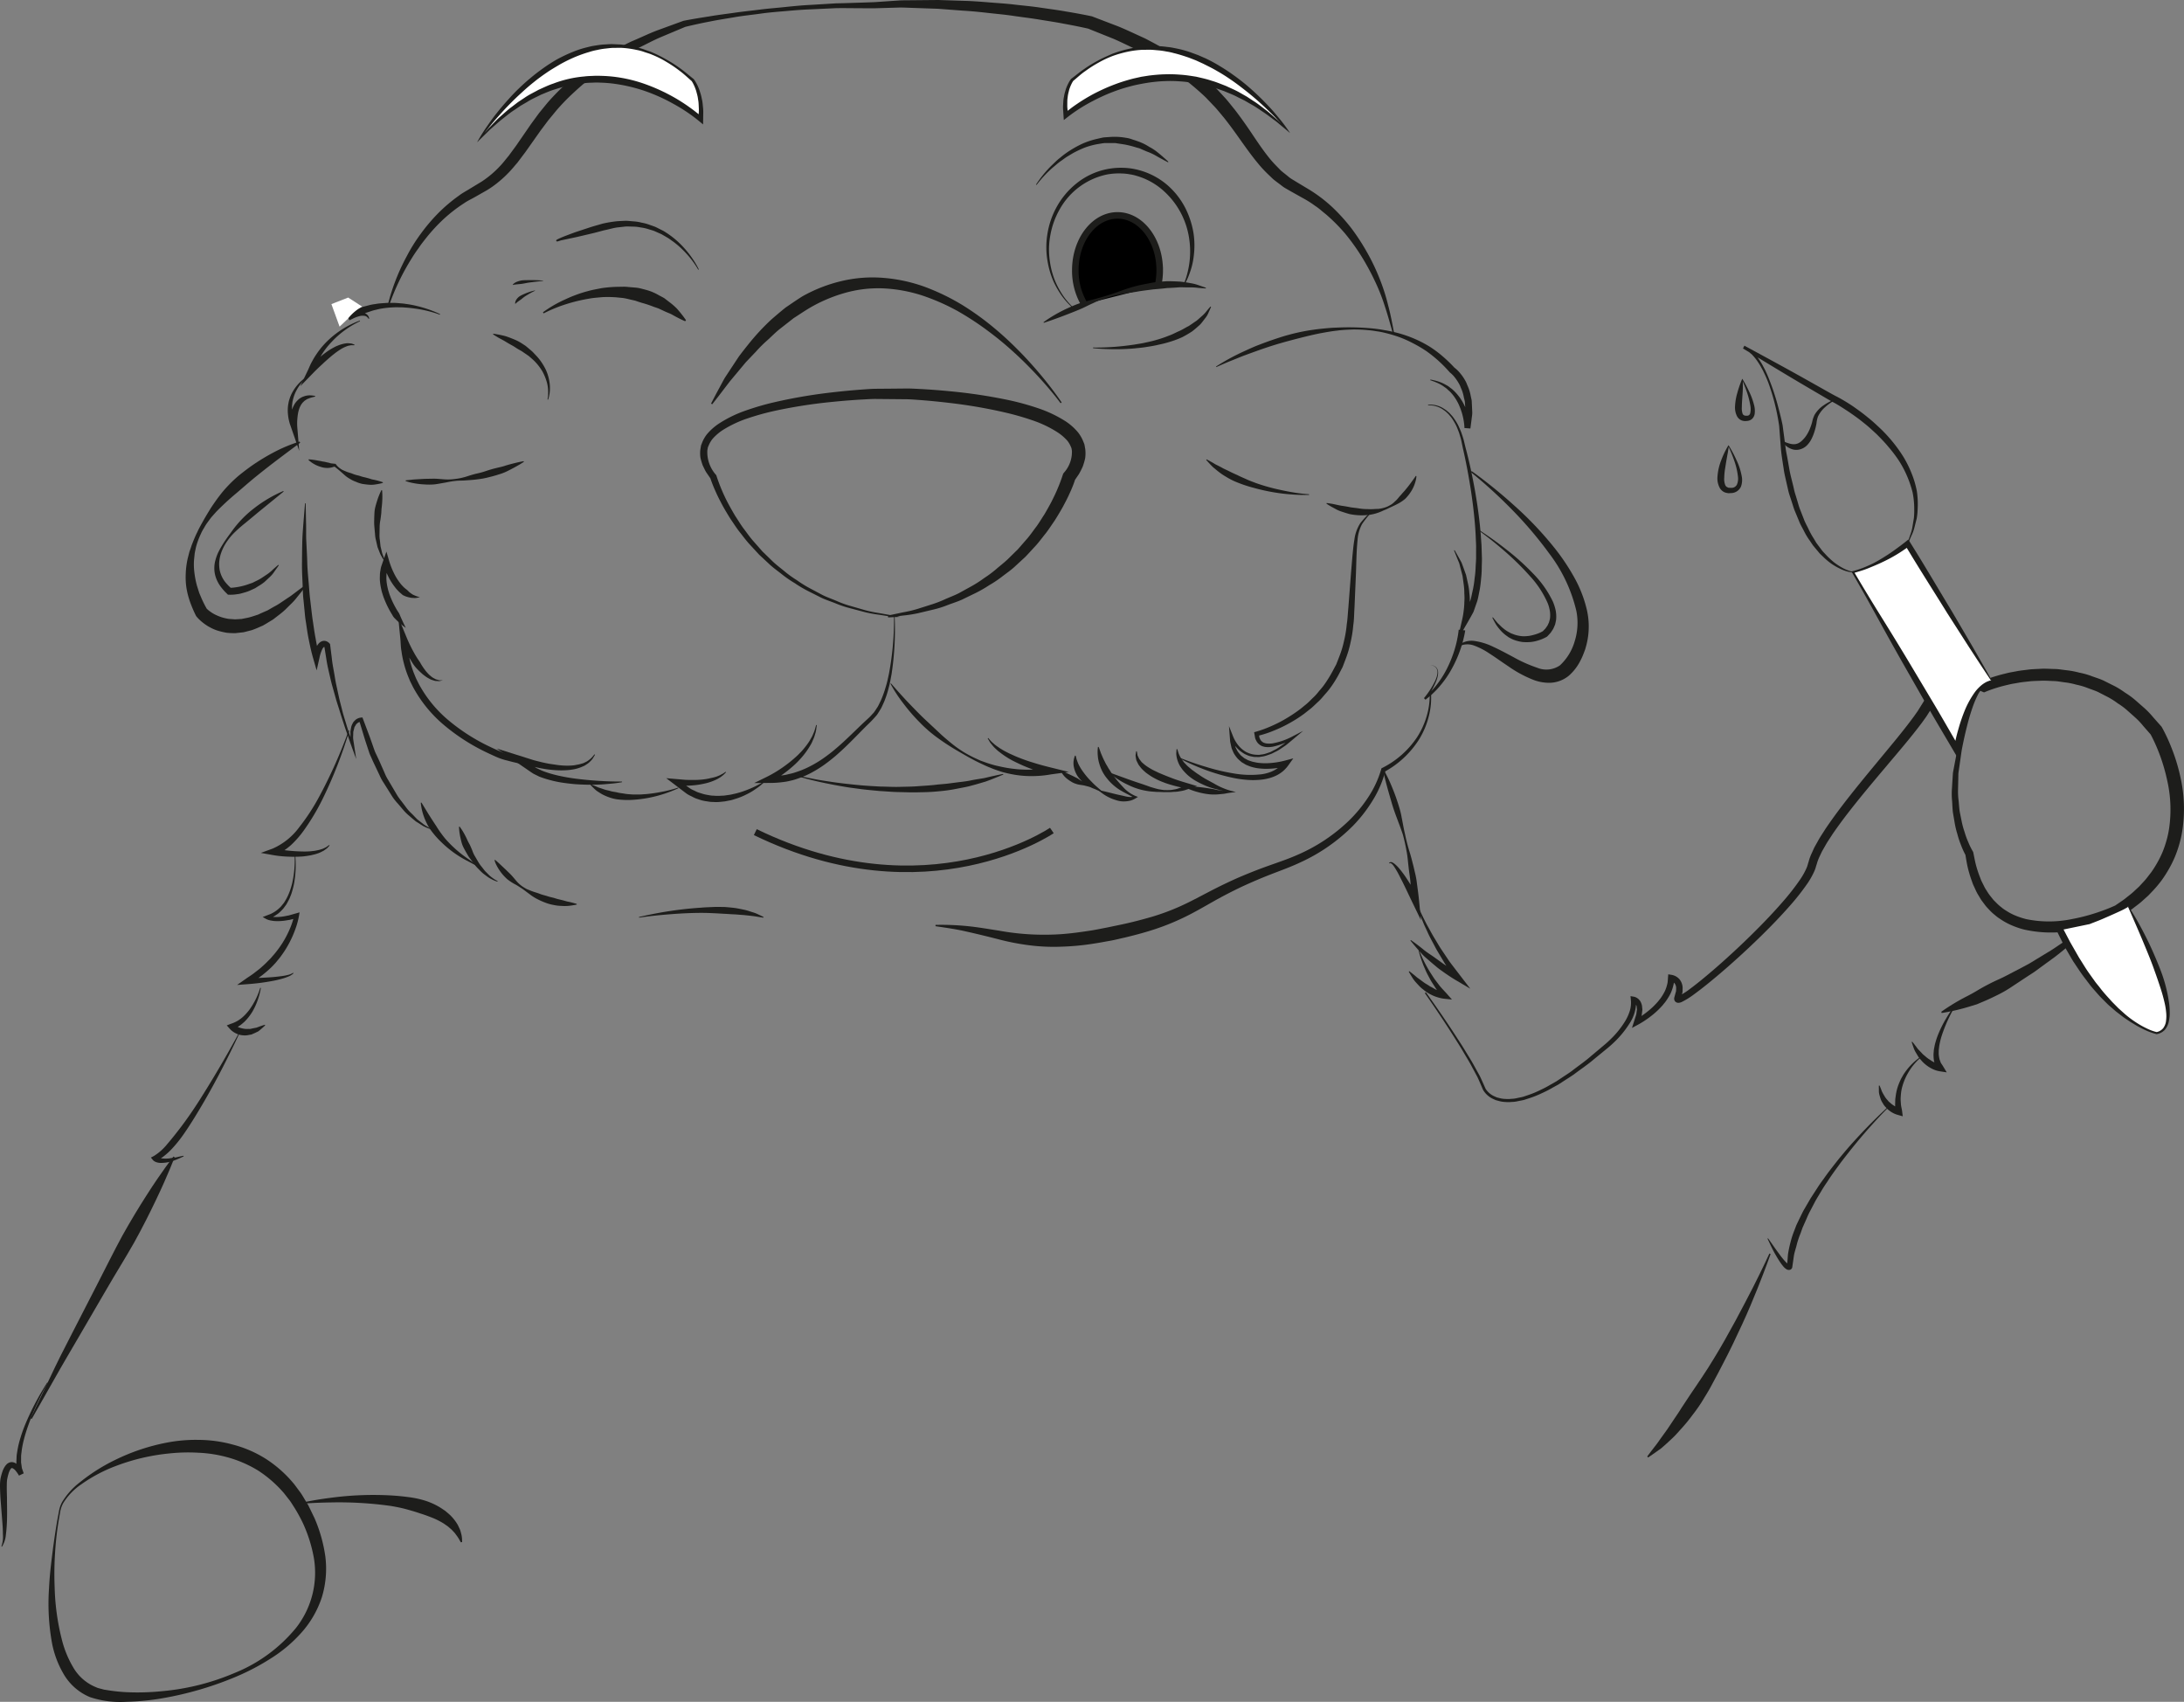 <svg xmlns="http://www.w3.org/2000/svg" viewBox="0 0 333.265 259.653"><rect x="0" y="0" width="333.265" height="259.653" fill="#808080" stroke="none"/><g id="Layer_2" data-name="Layer 2"><g id="Ebene_11" data-name="Ebene 11"><path d="M136.454,94.155l-2.273-.357a19.212,19.212,0,0,1-2.264-.416l-2.239-.593a15.849,15.849,0,0,1-2.192-.739c-.716-.286-1.455-.523-2.154-.851l-2.07-1.043a18.577,18.577,0,0,1-1.992-1.186,17.175,17.175,0,0,1-1.912-1.314c-.604-.484-1.24-.931-1.818-1.447l-1.703-1.585-1.575-1.712c-.517-.579-.969-1.212-1.456-1.816-.477-.613-.886-1.275-1.331-1.912-.412-.658-.811-1.326-1.191-2.004-.362-.689-.73-1.375-1.042-2.091a20.723,20.723,0,0,1-.871-2.198l.085.168-.668-.967c-.213-.331-.366-.71-.549-1.065a9.791,9.791,0,0,1-.353-1.179,4.969,4.969,0,0,1-.016-1.266l.107-.632.235-.591a5.333,5.333,0,0,1,.638-1.075,8.598,8.598,0,0,1,1.776-1.605,18.704,18.704,0,0,1,4.137-2.03,41.192,41.192,0,0,1,4.356-1.269A78.464,78.464,0,0,1,127,59.864q2.235-.259,4.479-.426c.759-.049,1.475-.117,2.281-.121l2.234-.018,2.234-.022c.806-.011,1.527.044,2.286.079q2.25.122,4.492.344a78.814,78.814,0,0,1,8.94,1.353,40.167,40.167,0,0,1,4.415,1.216,19.041,19.041,0,0,1,4.265,2.024,8.811,8.811,0,0,1,1.888,1.691,5.826,5.826,0,0,1,.703,1.173c.09.217.182.434.261.655l.125.705a5.461,5.461,0,0,1-.014,1.406,10.092,10.092,0,0,1-.379,1.286,12.732,12.732,0,0,1-.58,1.138l-.697,1.018.17-.335a18.788,18.788,0,0,1-.892,2.261c-.321.728-.697,1.423-1.067,2.122-.389.687-.797,1.363-1.217,2.03-.455.644-.873,1.314-1.358,1.934-.497.611-.958,1.251-1.484,1.836-.535.577-1.06,1.165-1.604,1.731l-1.733,1.6c-.585.524-1.24.967-1.858,1.448a17.591,17.591,0,0,1-1.956,1.303,18.893,18.893,0,0,1-2.033,1.17l-2.108,1.023c-.71.32-1.46.549-2.186.827a14.572,14.572,0,0,1-2.223.696l-2.263.54a19.463,19.463,0,0,1-2.29.361l-2.295.288-.017-.286.953.043Zm.91-.04-1.847.085-.017-.286,2.244-.477a18.906,18.906,0,0,0,2.222-.52l2.173-.689a17.075,17.075,0,0,0,2.117-.82c.691-.307,1.403-.564,2.073-.909l1.98-1.092a17.992,17.992,0,0,0,1.891-1.225,16.475,16.475,0,0,0,1.804-1.342c.566-.491,1.163-.945,1.71-1.456l1.602-1.571,1.474-1.69c.482-.57.901-1.192,1.355-1.784.443-.601.818-1.249,1.23-1.87.378-.642.745-1.292,1.091-1.951.328-.667.662-1.332.94-2.018.289-.672.556-1.391.763-2.03l.061-.188.11-.148a4.739,4.739,0,0,0,1.229-3.354l-.066-.396-.163-.378a3.765,3.765,0,0,0-.445-.733,7.293,7.293,0,0,0-1.441-1.262,17.076,17.076,0,0,0-3.768-1.833,41.193,41.193,0,0,0-4.18-1.212,76.891,76.891,0,0,0-8.693-1.5q-2.2-.26-4.41-.43c-.728-.05-1.493-.119-2.176-.122l-2.234-.022L133.76,60.873c-.683-.011-1.454.044-2.182.081q-2.213.124-4.422.348a77.152,77.152,0,0,0-8.749,1.341,40.015,40.015,0,0,0-4.239,1.159,17.533,17.533,0,0,0-3.896,1.827,7.506,7.506,0,0,0-1.553,1.348,4.253,4.253,0,0,0-.511.832l-.189.442-.083.468a5.205,5.205,0,0,0,1.312,3.724l.057.078.028.09a26.767,26.767,0,0,0,1.748,4.143c.355.667.73,1.326,1.117,1.976.421.628.805,1.284,1.257,1.892.463.599.891,1.228,1.383,1.804l1.503,1.708,1.633,1.587c.554.518,1.168.968,1.75,1.456a16.808,16.808,0,0,0,1.849,1.331,18.256,18.256,0,0,0,1.933,1.209l2.017,1.072c.682.338,1.405.587,2.106.885a15.573,15.573,0,0,0,2.148.777l2.196.635a19.004,19.004,0,0,0,2.249.465Z" style="fill:#1d1d1b"/><path d="M161.84,61.519s-.614-.852-1.804-2.256c-.594-.702-1.335-1.537-2.216-2.466-.885-.923-1.899-1.952-3.064-3.005a48.822,48.822,0,0,0-3.9-3.228,44.494,44.494,0,0,0-4.695-3.088,32.559,32.559,0,0,0-5.453-2.398,22.672,22.672,0,0,0-5.971-1.082,18.652,18.652,0,0,0-5.946.735,23.142,23.142,0,0,0-5.327,2.299c-.812.488-1.585,1.02-2.357,1.51q-1.09.852-2.127,1.665c-.687.549-1.285,1.172-1.905,1.727a19.252,19.252,0,0,0-1.712,1.705q-.806.846-1.543,1.619-.684.821-1.297,1.554t-1.145,1.372c-.336.439-.645.842-.925,1.206-1.107,1.467-1.777,2.293-1.777,2.294l-.171-.104s.472-.945,1.361-2.578c.223-.408.459-.868.738-1.355q.463-.703.998-1.518.539-.815,1.143-1.732c.439-.583.912-1.192,1.416-1.818a34.788,34.788,0,0,1,3.543-3.828c.705-.611,1.434-1.236,2.202-1.847.82-.546,1.642-1.132,2.513-1.675a22.796,22.796,0,0,1,5.9-2.321,20.407,20.407,0,0,1,6.51-.508,24.139,24.139,0,0,1,6.322,1.377,33.768,33.768,0,0,1,5.593,2.699,41.86,41.86,0,0,1,4.694,3.349,49.91,49.91,0,0,1,3.803,3.464c1.129,1.121,2.102,2.207,2.948,3.179.841.978,1.547,1.853,2.11,2.587,1.127,1.466,1.705,2.354,1.705,2.354Z" style="fill:#1d1d1b"/><path d="M136.52,94.055a45.048,45.048,0,0,1-.471,8.786c-.132.725-.255,1.455-.458,2.167a15.118,15.118,0,0,1-.7,2.117c-.162.338-.3.688-.484,1.017-.205.318-.387.653-.615.959a18.708,18.708,0,0,1-1.549,1.618c-1.027,1.024-2.041,2.092-3.103,3.114-.53.513-1.081,1.009-1.638,1.498-.568.48-1.152.943-1.762,1.379a18.623,18.623,0,0,1-1.918,1.184,13.149,13.149,0,0,1-2.086.897,7.556,7.556,0,0,1-1.095.319,7.974,7.974,0,0,1-1.122.208,14.845,14.845,0,0,1-2.275.136l-2.158.017,1.948-.957a19.21,19.21,0,0,0,2.397-1.429,19.86,19.86,0,0,0,2.187-1.76c.178-.153.33-.33.497-.494a5.574,5.574,0,0,0,.471-.518,11.422,11.422,0,0,0,.846-1.116c.129-.194.236-.401.356-.604a3.901,3.901,0,0,0,.306-.632,4.034,4.034,0,0,0,.25-.659l.196-.684.099.013-.098.721a4.029,4.029,0,0,1-.178.708,4.097,4.097,0,0,1-.242.692c-.1.223-.188.454-.3.672a12.352,12.352,0,0,1-1.711,2.385,12.957,12.957,0,0,1-1.042,1.035c-.367.324-.74.64-1.131.933a19.936,19.936,0,0,1-2.46,1.624l-.21-.94a15.092,15.092,0,0,0,2.102-.159,7.191,7.191,0,0,0,1.032-.206,6.742,6.742,0,0,0,1.017-.275,13.382,13.382,0,0,0,1.963-.791,17.7,17.7,0,0,0,1.853-1.061c.596-.397,1.173-.825,1.739-1.273.559-.458,1.107-.929,1.643-1.42,1.074-.982,2.103-2.013,3.178-3.029l.807-.747c.269-.254.476-.51.721-.764.217-.273.393-.583.593-.873.181-.304.32-.636.483-.953a15.78,15.78,0,0,0,.735-2.029c.222-.688.368-1.402.521-2.112a44.754,44.754,0,0,0,.767-8.711Z" style="fill:#1d1d1b"/><path d="M116.617,119.333a8.466,8.466,0,0,1-1.303,1.042,9.522,9.522,0,0,1-1.45.852,9.74,9.74,0,0,1-1.577.638c-.275.079-.542.188-.827.24l-.853.165-.874.09a5.957,5.957,0,0,1-.886,0,4.683,4.683,0,0,1-.889-.085,7.09,7.09,0,0,1-.885-.165c-.29-.085-.576-.186-.862-.281-.282-.105-.545-.261-.817-.391a3.81,3.81,0,0,1-.773-.462l-.716-.543-2.241-1.701,2.789.237c.235.02.521.027.785.027l.812.002a11.145,11.145,0,0,0,1.619-.126,7.784,7.784,0,0,0,.791-.16,6.439,6.439,0,0,0,.788-.198,3.972,3.972,0,0,0,.381-.143,2.107,2.107,0,0,0,.37-.174c.114-.072.253-.12.364-.201l.355-.236.076.064-.302.311a2.809,2.809,0,0,1-.332.277,2.293,2.293,0,0,1-.354.246c-.125.071-.242.158-.373.216a7.827,7.827,0,0,1-1.609.603,13.301,13.301,0,0,1-3.405.4l.056-.15.664.452a3.225,3.225,0,0,0,.695.397c.244.109.477.245.729.332l.765.239a6.154,6.154,0,0,0,.785.162,4.004,4.004,0,0,0,.796.092,7.255,7.255,0,0,0,.803.025l.804-.042.798-.114c.268-.03.526-.111.79-.163a12.507,12.507,0,0,0,1.547-.462,15.484,15.484,0,0,0,2.912-1.395Z" style="fill:#1d1d1b"/><path d="M94.922,119.341a17.896,17.896,0,0,1-1.788.235c-.597.051-1.198.117-1.798.132a33.112,33.112,0,0,1-3.614-.068q-.904-.08-1.812-.212a15.618,15.618,0,0,1-1.811-.366,15.794,15.794,0,0,1-1.806-.57l-.887-.438c-.291-.178-.579-.384-.863-.58l-4.762-3.273,5.559,1.75c.371.116.801.206,1.204.314.411.1.824.184,1.24.262l1.248.184a11.114,11.114,0,0,0,1.249.104,9.004,9.004,0,0,0,1.238-.043c.204-.021.398-.071.601-.105a4.005,4.005,0,0,0,.59-.144,2.011,2.011,0,0,0,.568-.216A2.098,2.098,0,0,0,89.807,116a3.628,3.628,0,0,0,.477-.404l.426-.493.091.042-.345.575a3.111,3.111,0,0,1-.443.5,2.345,2.345,0,0,1-.526.411,2.289,2.289,0,0,1-.585.321,5.984,5.984,0,0,1-1.267.409,9.532,9.532,0,0,1-1.32.158,11.668,11.668,0,0,1-1.328,0c-.442-.019-.882-.066-1.322-.117a19.706,19.706,0,0,1-2.602-.521l.084-.161c.246.158.484.325.733.475l.794.376a15.905,15.905,0,0,0,1.677.555c.567.161,1.147.281,1.727.394s1.165.204,1.752.281a54.612,54.612,0,0,0,7.09.442Z" style="fill:#1d1d1b"/><path d="M81.09,116.791a25.906,25.906,0,0,1-3.648-.742,9.423,9.423,0,0,1-1.77-.592c-.567-.255-1.134-.513-1.693-.787a30.335,30.335,0,0,1-6.265-4.075,19.948,19.948,0,0,1-4.725-5.838l-.421-.85-.359-.878a16.332,16.332,0,0,1-.577-1.807,14.834,14.834,0,0,1-.367-1.861c-.12-.623-.113-1.258-.174-1.886l-.324-3.323,1.288,3.123a21.955,21.955,0,0,0,.975,2.048c.184.331.364.666.568.982.191.328.44.608.608.948a10.199,10.199,0,0,0,.621.932,3.759,3.759,0,0,0,.351.433,4.385,4.385,0,0,0,.386.398c.142.113.28.242.43.347l.483.268.537.158.577.003-.581.133-.61-.033c-.196-.052-.389-.122-.588-.185-.188-.082-.362-.188-.546-.285a4.939,4.939,0,0,1-.505-.348,4.293,4.293,0,0,1-.471-.39,11.022,11.022,0,0,1-.86-.863,6.224,6.224,0,0,1-.682-.99c-.216-.337-.405-.686-.598-1.033a22.685,22.685,0,0,1-1.024-2.155l.964-.201c.06.593.051,1.194.166,1.779a13.927,13.927,0,0,0,.345,1.751,15.419,15.419,0,0,0,.542,1.698l.338.826.397.8a18.941,18.941,0,0,0,4.49,5.542,29.319,29.319,0,0,0,6.055,3.937c.545.263,1.092.523,1.65.758a16.327,16.327,0,0,1,1.646.784C78.813,115.857,79.937,116.344,81.09,116.791Z" style="fill:#1d1d1b"/><path d="M61.922,95.791a9.981,9.981,0,0,1-1.107-.887c-.172-.163-.346-.325-.51-.497a1.751,1.751,0,0,1-.428-.562,14.546,14.546,0,0,1-1.271-2.533,7.163,7.163,0,0,1-.232-.679,5.291,5.291,0,0,1-.19-.695,8.77,8.77,0,0,1-.218-1.44c-.018-.244.004-.492.005-.738a3.567,3.567,0,0,1,.083-.737,3.604,3.604,0,0,1,.165-.727l.247-.708.498-1.429.441,1.501A11.482,11.482,0,0,0,60.1,87.422a8.329,8.329,0,0,0,.994,1.596,3.027,3.027,0,0,0,.301.349,3.118,3.118,0,0,0,.321.321,4.265,4.265,0,0,0,.35.279,3.197,3.197,0,0,1,.325.312,3.541,3.541,0,0,0,.361.281,1.711,1.711,0,0,0,.405.235,4.54,4.54,0,0,0,.932.328l-.509.094a1.875,1.875,0,0,1-.531.012,2.193,2.193,0,0,1-.541-.068,4.446,4.446,0,0,1-.538-.144,4.226,4.226,0,0,1-.512-.228l-.413-.36a3.966,3.966,0,0,1-.383-.381,3.8,3.8,0,0,1-.349-.406,9.306,9.306,0,0,1-1.11-1.778,12.335,12.335,0,0,1-.763-1.941l.939.071-.203.588a2.83,2.83,0,0,0-.137.607,2.76,2.76,0,0,0-.07.622c0,.211-.021.42-.005.632a7.788,7.788,0,0,0,.193,1.269,4.625,4.625,0,0,0,.171.626,6.273,6.273,0,0,0,.211.619,13.364,13.364,0,0,0,1.188,2.361,2.176,2.176,0,0,1,.317.59c.085.212.181.417.277.625C61.511,94.951,61.708,95.372,61.922,95.791Z" style="fill:#1d1d1b"/><path d="M58.885,85.824a2.754,2.754,0,0,1-.317-.38,3.118,3.118,0,0,1-.305-.484,3.724,3.724,0,0,1-.33-.664c-.1-.255-.208-.53-.323-.822-.069-.304-.143-.625-.218-.956a5.131,5.131,0,0,1-.166-1.036c-.032-.356-.065-.718-.097-1.08a7.448,7.448,0,0,1-.026-1.082c-.001-.357.019-.708.034-1.049a4.484,4.484,0,0,1,.148-.967c.078-.301.161-.584.245-.842a10.546,10.546,0,0,1,.676-1.683l.098.023a11.148,11.148,0,0,1,.014,1.798c-.015.263-.04.546-.076.843-.045.297-.038.612-.069.934-.04.322-.076.655-.134.993a5.736,5.736,0,0,0-.109,1.028c-.006.346-.011.692-.017,1.033a4.758,4.758,0,0,0,.053.997c.036.323.07.636.102.933.069.289.134.562.194.815a3.534,3.534,0,0,0,.223.673,2.976,2.976,0,0,0,.222.499,2.604,2.604,0,0,0,.252.409Z" style="fill:#1d1d1b"/><path d="M135.964,104.265c.796.929,1.61,1.833,2.435,2.721.84.876,1.676,1.748,2.545,2.587l2.646,2.473c.442.413.907.801,1.373,1.188.468.385.948.756,1.452,1.096a15.097,15.097,0,0,0,1.56.935c.534.289,1.089.533,1.64.782.571.205,1.135.422,1.717.582.575.182,1.168.296,1.752.422a17.677,17.677,0,0,0,1.77.269c.59.081,1.186.092,1.775.115a15.673,15.673,0,0,0,1.773-.087c.59-.037,1.17-.166,1.754-.244l-.015,1.046a23.925,23.925,0,0,1-5.233-1.905,12.78,12.78,0,0,1-2.371-1.484,5.091,5.091,0,0,1-.537-.453,5.7,5.7,0,0,1-.492-.503c-.146-.184-.305-.356-.439-.548l-.354-.603.086-.052.446.508c.156.16.335.3.498.449a5.581,5.581,0,0,0,.538.398,5.027,5.027,0,0,0,.559.367c.373.242.78.434,1.176.638.414.176.81.379,1.228.542a26.327,26.327,0,0,0,2.54.892c.853.273,1.734.5,2.587.711l2.736.676-2.75.37a15.458,15.458,0,0,1-1.875.226,16.764,16.764,0,0,1-1.885.016,15.31,15.31,0,0,1-1.867-.207,18.422,18.422,0,0,1-1.826-.412c-.592-.196-1.185-.379-1.754-.628-.58-.219-1.134-.494-1.691-.755-1.111-.531-2.171-1.149-3.232-1.767a36.174,36.174,0,0,1-3.103-2.008,20.46,20.46,0,0,1-2.799-2.42,27.254,27.254,0,0,1-2.421-2.792,21.963,21.963,0,0,1-2.023-3.084Z" style="fill:#1d1d1b"/><path d="M161.959,117.591c.465.208.892.396,1.312.602.21.1.427.191.629.301.204.109.423.194.619.324a11.102,11.102,0,0,0,1.225.756,4.553,4.553,0,0,0,1.402.3l-.182.477a4.949,4.949,0,0,1-1.395-.767,5.514,5.514,0,0,1-.605-.53,4.798,4.798,0,0,1-.524-.625,4.012,4.012,0,0,1-.598-1.539,2.979,2.979,0,0,1,.195-1.603l.1.011c.086.256.108.495.208.721a5.734,5.734,0,0,0,.259.648,7.425,7.425,0,0,0,.715,1.147,11.285,11.285,0,0,0,.874,1.074c.329.33.663.698,1.018,1.011l1.291,1.136-1.472-.658c-.23-.102-.455-.207-.687-.286-.23-.083-.471-.131-.707-.198-.469-.133-1-.129-1.473-.309a2.814,2.814,0,0,1-.684-.314,5.701,5.701,0,0,1-.625-.428,3.395,3.395,0,0,1-.971-1.182Z" style="fill:#1d1d1b"/><path d="M167.779,120.581c.971.188,1.876.451,2.773.656l.666.145c.219.048.439.108.656.15a3.595,3.595,0,0,0,.658.073l.328-.025.307-.102.021.305-1.123-.604c-.378-.192-.752-.398-1.125-.616a7.748,7.748,0,0,1-1.952-1.713,6.394,6.394,0,0,1-.743-1.087,6.743,6.743,0,0,1-.492-1.223,5.575,5.575,0,0,1-.241-1.286,6.006,6.006,0,0,1,.026-1.291l.1-.009c.176.397.277.792.443,1.166.162.375.314.742.506,1.09.157.362.389.686.569,1.031.116.159.218.325.321.492.096.17.229.318.331.486a16.845,16.845,0,0,0,1.539,1.833,5.314,5.314,0,0,0,1.974,1.415l.326.118-.305.187a3.269,3.269,0,0,1-.722.344,3.798,3.798,0,0,1-.776.143,3.659,3.659,0,0,1-1.518-.172,6.806,6.806,0,0,1-2.596-1.419Z" style="fill:#1d1d1b"/><path d="M169.448,117.916l2.958,1.07c.49.172.977.34,1.466.502.491.155.974.331,1.462.502.243.094.49.164.74.233a7.744,7.744,0,0,0,.754.198c.255.042.512.09.769.119.259.005.518.015.777.007a4.178,4.178,0,0,0,.768-.09,2.932,2.932,0,0,0,.742-.195,3.706,3.706,0,0,0,.704-.28l.653-.359.107.708a17.599,17.599,0,0,1-2.576-.564,12.163,12.163,0,0,1-1.257-.415,10.586,10.586,0,0,1-1.217-.545,8.778,8.778,0,0,1-1.149-.711,3.912,3.912,0,0,1-.535-.426,5.633,5.633,0,0,1-.492-.485c-.141-.189-.291-.366-.416-.562-.105-.215-.216-.423-.307-.636-.051-.235-.093-.469-.12-.693.024-.234.054-.461.093-.676l.099.014c.043.216.079.419.107.616l.255.541.361.468c.139.141.303.265.447.397a7.451,7.451,0,0,0,1.01.668c.346.211.732.371,1.1.557.763.327,1.539.641,2.33.935.789.292,1.611.528,2.414.771l1.168.354-1.062.354-.797.266a5.162,5.162,0,0,1-.808.168,4.274,4.274,0,0,1-.809.087c-.27.007-.536.058-.804.042-.268-.009-.535,0-.803.005-.267-.019-.534-.024-.803-.032-.271.01-.537-.027-.807-.044a7.768,7.768,0,0,1-.807-.087,9.935,9.935,0,0,1-3.068-.967,11.769,11.769,0,0,1-2.701-1.729Z" style="fill:#1d1d1b"/><path d="M180.602,119.911a33.347,33.347,0,0,1,3.608.332l.878.142c.291.046.584.15.875.179.291.043.587.095.884.133.289-.006.583-.022.875-.052l-.002.296c-.903-.253-1.821-.431-2.735-.692a10.523,10.523,0,0,1-1.33-.507,13.308,13.308,0,0,1-1.281-.654,7.866,7.866,0,0,1-1.176-.861c-.181-.167-.353-.347-.52-.528a4.305,4.305,0,0,1-.456-.591,2.929,2.929,0,0,1-.371-.652,4.057,4.057,0,0,1-.361-1.438c.012-.249.021-.491.051-.725h.1c.082.227.143.444.207.655a5.719,5.719,0,0,0,.284.595,2.49,2.49,0,0,0,.364.534,2.356,2.356,0,0,0,.414.488,4.074,4.074,0,0,0,.46.45l.495.42c.359.251.697.525,1.076.759a12.471,12.471,0,0,0,1.136.713l1.194.651a10.521,10.521,0,0,0,2.522,1.087l.795.194-.797.102c-.31.04-.616.093-.928.157-.308.039-.617.065-.931.096a7.359,7.359,0,0,1-1.853-.064,11.69,11.69,0,0,1-3.502-1.123Z" style="fill:#1d1d1b"/><path d="M179.944,115.581c1.353.536,2.723,1.031,4.116,1.434a30.723,30.723,0,0,0,4.212.993,14.675,14.675,0,0,0,4.234.124,6.133,6.133,0,0,0,1.006-.225,5.096,5.096,0,0,0,.933-.384,4.314,4.314,0,0,0,.806-.566,4.452,4.452,0,0,0,.631-.744l.5.676a10.791,10.791,0,0,1-1.389.28,11.844,11.844,0,0,1-1.4.124,9.105,9.105,0,0,1-1.416-.05,5.953,5.953,0,0,1-.709-.11,6.373,6.373,0,0,1-.699-.19c-.227-.093-.455-.175-.676-.279l-.633-.381c-.191-.157-.373-.328-.558-.492a5.236,5.236,0,0,1-.454-.584,2.767,2.767,0,0,1-.34-.647,2.386,2.386,0,0,1-.235-.683l-.155-.713-.053-.677-.131-1.705.631,1.585a5.303,5.303,0,0,0,.673,1.194,4.088,4.088,0,0,0,.985.961,2.619,2.619,0,0,0,.6.335,3.534,3.534,0,0,0,1.332.301l.347.015.346-.051a3.314,3.314,0,0,0,.687-.135l.669-.225c.22-.086.422-.215.634-.319a5.419,5.419,0,0,0,.618-.349l.585-.409a5.592,5.592,0,0,0,.573-.426l1.084-.936.219.296a11.029,11.029,0,0,1-3.298,1.31c-.15.027-.306.036-.459.054a2.732,2.732,0,0,1-.473.001,1.759,1.759,0,0,1-.482-.08,1.343,1.343,0,0,1-.471-.198,1.711,1.711,0,0,1-.676-.775,1.405,1.405,0,0,1-.158-.474l-.08-.481-.045-.26.309-.086a17.83,17.83,0,0,0,2.375-.876,18.912,18.912,0,0,0,2.262-1.168,22.77,22.77,0,0,0,2.109-1.415l.981-.802c.32-.275.608-.585.913-.875a7.791,7.791,0,0,0,.857-.928c.267-.326.552-.637.802-.974a19.374,19.374,0,0,0,1.337-2.133l.593-1.112.457-1.176a14.953,14.953,0,0,0,.727-2.417,17.578,17.578,0,0,0,.41-2.499c.134-.828.164-1.711.248-2.568l.394-5.176.217-2.592c.086-.866.159-1.731.308-2.601a6.049,6.049,0,0,1,.902-2.5,13.576,13.576,0,0,1,1.815-1.891l.07.071a13.483,13.483,0,0,0-1.631,1.983,6.076,6.076,0,0,0-.674,2.405c-.174,1.699-.183,3.437-.248,5.166l-.223,5.196c-.062.868-.043,1.722-.18,2.607a18.569,18.569,0,0,1-.41,2.623,16.145,16.145,0,0,1-.75,2.556l-.476,1.248-.619,1.185a17.134,17.134,0,0,1-1.449,2.244c-.272.352-.578.677-.866,1.016a8.501,8.501,0,0,1-.921.963c-.328.3-.638.62-.979.902l-1.046.822a20.057,20.057,0,0,1-2.235,1.426,19.664,19.664,0,0,1-2.389,1.138,15.641,15.641,0,0,1-2.531.814l.264-.346.048.379a.867.867,0,0,0,.097.351,1.09,1.09,0,0,0,.411.531.813.813,0,0,0,.317.152,1.245,1.245,0,0,0,.369.079,2.113,2.113,0,0,0,.396.017c.136-.011.271-.012.407-.03a10.417,10.417,0,0,0,3.191-1.124l1.52-.792-1.301,1.089-1.121.938a5.993,5.993,0,0,1-.595.427l-.607.41a5.792,5.792,0,0,1-.645.351c-.222.105-.432.234-.663.32l-.7.243a3.575,3.575,0,0,1-.727.159l-.369.06-.377-.007a2.576,2.576,0,0,1-.748-.079,2.623,2.623,0,0,1-.723-.223,2.956,2.956,0,0,1-.667-.355,4.426,4.426,0,0,1-.597-.463,6.086,6.086,0,0,1-.52-.543,5.75,5.75,0,0,1-.81-1.282l.501-.12.087.674.172.606a1.967,1.967,0,0,0,.235.585,2.219,2.219,0,0,0,.316.535,4.8,4.8,0,0,0,.401.466l.481.384.546.292c.192.078.396.137.591.208.198.066.414.087.617.141a5.301,5.301,0,0,0,.635.088,8.353,8.353,0,0,0,1.295.024,12.542,12.542,0,0,0,2.574-.406l1.219-.327-.719,1.003a5.356,5.356,0,0,1-.799.904,5.2,5.2,0,0,1-.99.668,5.976,5.976,0,0,1-1.094.426,6.991,6.991,0,0,1-1.129.23,11.234,11.234,0,0,1-2.26.055,16.325,16.325,0,0,1-2.207-.309,30.228,30.228,0,0,1-4.24-1.226,35.133,35.133,0,0,1-4.012-1.783Z" style="fill:#1d1d1b"/><path d="M216.137,72.641a3.303,3.303,0,0,1-.115.72,5.647,5.647,0,0,1-.783,1.75,6.089,6.089,0,0,1-.82 1,5.936,5.936,0,0,1-1.207.794c-.439.24-.904.429-1.363.656a6.532,6.532,0,0,1-.707.307,7.73,7.73,0,0,1-.726.313,6.726,6.726,0,0,1-1.538.379,9.158,9.158,0,0,1-2.955-.13c-.436-.12-.844-.254-1.216-.377a4.857,4.857,0,0,1-.978-.435c-.279-.154-.527-.275-.721-.397-.393-.233-.606-.381-.606-.381l.039-.092s.266.027.709.101c.224.032.484.097.786.157a9.782,9.782,0,0,0,1.007.188c.367.059.764.123,1.176.213.416.062.854.092,1.305.174a8.887,8.887,0,0,0,1.4.097c.482.044.96-.035,1.465-.029a5.108,5.108,0,0,0,1.433-.364c.219-.111.436-.223.638-.352a4.069,4.069,0,0,0,.538-.465c.36-.291.597-.689.895-.97.255-.328.547-.591.76-.888.475-.553.824-1.064,1.086-1.42.262-.358.403-.579.403-.579Z" style="fill:#1d1d1b"/><path d="M199.756,75.509a24.236,24.236,0,0,1-2.646-.069c-.793-.054-1.718-.152-2.7-.319a29.608,29.608,0,0,1-3.057-.677,20.507,20.507,0,0,1-2.982-1.018,10.685,10.685,0,0,1-1.285-.683,9.47,9.47,0,0,1-1.085-.728c-.322-.246-.601-.492-.855-.697-.24-.223-.439-.432-.598-.606-.323-.342-.492-.548-.492-.548l.065-.076c0,.001.245.12.645.348.205.108.441.253.712.416.283.146.61.298.948.486.332.195.725.355,1.119.554s.815.4,1.26.588c.426.226.889.414,1.353.624.46.22.95.388,1.434.578a29.069,29.069,0,0,0,2.932.872c.953.224,1.85.412,2.627.539a24.089,24.089,0,0,0,2.603.317Z" style="fill:#1d1d1b"/><path d="M185.565,55.917a33.853,33.853,0,0,1,4.285-2.326c.738-.34,1.478-.683,2.24-.97.76-.295,1.525-.576,2.298-.835s1.548-.518,2.339-.721c.787-.219,1.586-.392,2.388-.547.804-.146,1.614-.259,2.425-.35.812-.082,1.625-.165,2.441-.184a39.028,39.028,0,0,1,4.879.076,22.661,22.661,0,0,1,2.424.315,21.27,21.27,0,0,1,2.395.537,18.852,18.852,0,0,1,2.318.842,17.917,17.917,0,0,1,2.193,1.155,16.815,16.815,0,0,1,1.99,1.49,21.462,21.462,0,0,1,1.789,1.731l-.102-.088a5.227,5.227,0,0,1,.531.447,6.268,6.268,0,0,1,.438.484,6.977,6.977,0,0,1,.731,1.062,3.333,3.333,0,0,1,.275.577l.247.589a6.904,6.904,0,0,1,.337,1.221l.134.619c.029.207.025.417.04.625l.057,1.25a3.729,3.729,0,0,1-.048.618l-.077.615-.159,1.225-.908-.068a8.081,8.081,0,0,0-.123-1.167,9.372,9.372,0,0,0-.273-1.165,9.858,9.858,0,0,0-.416-1.121,4.225,4.225,0,0,0-.262-.537,4.507,4.507,0,0,0-.303-.515,6.653,6.653,0,0,0-.735-.944c-.132-.152-.293-.272-.439-.41a2.799,2.799,0,0,0-.471-.377,5.503,5.503,0,0,0-1.046-.619,11.687,11.687,0,0,0-1.152-.443l.021-.098a8.793,8.793,0,0,1,1.228.3,5.886,5.886,0,0,1,1.166.525,2.782,2.782,0,0,1,.543.349c.168.135.352.253.507.403a7.329,7.329,0,0,1,.88.956,4.919,4.919,0,0,1,.373.533,4.555,4.555,0,0,1,.332.56,7.827,7.827,0,0,1,.525,1.189,10.241,10.241,0,0,1,.359,1.248,8.633,8.633,0,0,1,.2,1.307l-.908-.068.09-1.156.047-.576a3.244,3.244,0,0,0,.033-.574l-.079-1.14c-.018-.189-.018-.381-.047-.567l-.135-.548a6.098,6.098,0,0,0-.293-1.083l-.215-.515a2.688,2.688,0,0,0-.236-.502,7.182,7.182,0,0,0-.605-.919,5.317,5.317,0,0,0-.352-.414c-.126-.117-.263-.262-.37-.339l-.051-.036-.051-.053a20.466,20.466,0,0,0-1.649-1.688,20.691,20.691,0,0,0-1.838-1.485,19.581,19.581,0,0,0-2.037-1.212,17.949,17.949,0,0,0-2.175-.976,20.833,20.833,0,0,0-2.303-.674,10.992,10.992,0,0,0-1.183-.218c-.396-.065-.793-.128-1.194-.155a21.08,21.08,0,0,0-2.408-.111c-.804.035-1.607.063-2.404.176-.8.082-1.592.229-2.381.37-.789.147-1.569.331-2.349.517-1.556.386-3.106.788-4.643,1.252-1.536.467-3.046,1.017-4.558,1.571-.758.276-1.496.598-2.248.891-.749.3-1.487.627-2.227.956Z" style="fill:#1d1d1b"/><path d="M217.916,61.745a3.866,3.866,0,0,1,2.277.522l.496.327.451.388c.141.139.269.29.404.436a4.252,4.252,0,0,1,.359.471,8.375,8.375,0,0,1,.613,1.013c.168.356.326.718.471,1.085.119.374.257.745.361,1.124l.277,1.146-.004-.014c.587,2.174,1.049,4.371,1.447,6.584.192,1.107.372,2.218.518,3.333s.278,2.235.364,3.359l.121,1.688.052,1.696c.032.565-.014,1.133-.018,1.701a15.114,15.114,0,0,1-.102,1.704,16.738,16.738,0,0,1-.215,1.702c-.12.563-.207,1.133-.365,1.689l-.576,1.65c-.278.522-.566,1.04-.861,1.549L222.424,97.59l.697-3.077a11.184,11.184,0,0,0,.223-1.294,10.9,10.9,0,0,0,.105-1.335,8.943,8.943,0,0,0-.003-1.344,9.956,9.956,0,0,0-.089-1.344l-.184-1.34-.346-1.31c-.06-.218-.098-.446-.176-.658l-.26-.628-.514-1.274.087-.051.68,1.21.337.613c.105.208.17.432.257.648l.474,1.321.303,1.372a9.283,9.283,0,0,1,.2,1.393,9.839,9.839,0,0,1,.069,1.408,11.98,11.98,0,0,1-.047,1.413,11.62,11.62,0,0,1-.182,1.429l-.867-.383c.234-.477.478-.944.73-1.409l.511-1.53c.132-.523.232-1.062.354-1.591a16.015,16.015,0,0,0,.238-1.625,14.655,14.655,0,0,0,.15-1.645c.021-.552.086-1.102.071-1.657l.003-1.664-.072-1.666c-.057-1.11-.156-2.221-.275-3.329-.117-1.108-.267-2.214-.43-3.318-.339-2.205-.75-4.406-1.25-6.578l-.002-.011-.001-.004-.233-1.128c-.088-.373-.21-.736-.314-1.106-.128-.359-.27-.716-.421-1.066a8.076,8.076,0,0,0-.559-.998,4.082,4.082,0,0,0-.33-.465c-.125-.143-.243-.294-.374-.432l-.42-.387-.466-.33a3.737,3.737,0,0,0-2.173-.577Z" style="fill:#1d1d1b"/><path d="M223.586,96.184a17.422,17.422,0,0,1-.787,3.041,18.519,18.519,0,0,1-1.279,2.837,15.242,15.242,0,0,1-1.758,2.558,12.041,12.041,0,0,1-1.062,1.13c-.357.373-.784.672-1.171,1.01l-.241-.24a12.91,12.91,0,0,0,1.701-2.631,4.704,4.704,0,0,0,.272-.731,2.312,2.312,0,0,0,.082-.765,1.564,1.564,0,0,0-.112-.363c-.085-.092-.123-.236-.249-.287-.114-.057-.208-.168-.343-.182l-.383-.1.39.08c.138.008.239.113.361.168.134.048.184.194.279.29a1.628,1.628,0,0,1,.142.382,2.409,2.409,0,0,1-.042.807,4.868,4.868,0,0,1-.239.768,13.08,13.08,0,0,1-1.591,2.777l-.24-.24c.359-.351.757-.661,1.084-1.042a11.584,11.584,0,0,0,.967-1.147,14.658,14.658,0,0,0,1.558-2.552,17.818,17.818,0,0,0,1.079-2.784,16.476,16.476,0,0,0,.588-2.897Z" style="fill:#1d1d1b"/><path d="M218.356,105.617a11.349,11.349,0,0,1-.331,3.669,12.397,12.397,0,0,1-1.413,3.417,14.36,14.36,0,0,1-5.36,5.056l.171-.23a16.233,16.233,0,0,1-1.932,4.552,21.851,21.851,0,0,1-3.016,3.895,27.317,27.317,0,0,1-8.052,5.604c-1.493.705-3.029,1.248-4.52,1.83-1.499.581-2.946,1.206-4.399,1.874-1.437.686-2.85,1.409-4.244,2.194s-2.796,1.61-4.277,2.342a36.412,36.412,0,0,1-4.578,1.891c-1.562.525-3.146.947-4.733,1.327-.802.175-1.569.382-2.402.523-.798.136-1.574.294-2.391.412a38.414,38.414,0,0,1-4.931.465,29.277,29.277,0,0,1-4.953-.224,36.695,36.695,0,0,1-4.818-.951c-1.569-.398-3.121-.78-4.683-1.127-1.56-.367-3.146-.585-4.742-.823l.01-.2a40.124,40.124,0,0,1,4.865.189c1.619.162,3.221.445,4.808.69a38.496,38.496,0,0,0,9.42.54c1.565-.107,3.132-.329,4.674-.567.776-.122,1.577-.297,2.365-.443l2.322-.484c1.556-.333,3.088-.732,4.6-1.173a34.578,34.578,0,0,0,4.405-1.648c1.432-.648,2.834-1.411,4.273-2.159,1.438-.753,2.91-1.463,4.399-2.125,1.491-.64,3.021-1.252,4.541-1.794,1.524-.548,3.043-1.044,4.48-1.681a26.273,26.273,0,0,0,7.857-5.184,20.871,20.871,0,0,0,3.009-3.636,15.552,15.552,0,0,0,1.977-4.244l.045-.166.127-.065a13.81,13.81,0,0,0,5.311-4.691,12.027,12.027,0,0,0,1.478-3.267,11.115,11.115,0,0,0,.44-3.566Z" style="fill:#1d1d1b"/><path d="M75.906,134.509a2.652,2.652,0,0,1-.433-.148,2.749,2.749,0,0,1-.478-.229,4.363,4.363,0,0,1-.59-.351c-.204-.15-.424-.313-.657-.485a8.387,8.387,0,0,1-.653-.632,5.646,5.646,0,0,1-.653-.723c-.199-.266-.401-.536-.603-.807a5.308,5.308,0,0,1-.559-.836c-.174-.283-.327-.572-.478-.851a4.468,4.468,0,0,1-.348-.84c-.077-.279-.141-.545-.193-.793a9.001,9.001,0,0,1-.22-1.67l.096-.028a9.723,9.723,0,0,1,.874,1.419c.113.216.227.452.337.704.109.254.272.495.397.766.12.273.249.553.36.85a4.124,4.124,0,0,0,.412.857l.48.823a5.134,5.134,0,0,0,.534.749c.188.231.354.475.542.673.194.195.377.38.547.55a3.978,3.978,0,0,0,.506.417,4.064,4.064,0,0,0,.811.494Z" style="fill:#1d1d1b"/><path d="M72.873,132.307a.198.198,0,0,0-.062-.107,1.903,1.903,0,0,0-.336-.23c-.325-.172-.79-.418-1.347-.713a16.394,16.394,0,0,1-3.787-2.77,13.668,13.668,0,0,1-1.669-1.92,9.526,9.526,0,0,1-.991-1.985,8.496,8.496,0,0,1-.396-1.515c-.061-.374-.077-.59-.077-.59l.095-.031s.126.18.311.498c.19.312.462.757.788,1.291.331.523.715,1.123,1.138,1.755a17.315,17.315,0,0,0,1.386,1.952,18.116,18.116,0,0,0,3.386,3.018c.519.36.952.659,1.255.869a1.999,1.999,0,0,1,.334.295.298.298,0,0,1,.069.159Z" style="fill:#1d1d1b"/><path d="M65.74,126.509a6.167,6.167,0,0,1-1.191-.493l-1.094-.69c-.336-.267-.661-.549-.985-.835a6.762,6.762,0,0,1-.923-.903l-.839-.982a8.678,8.678,0,0,1-.808-1.009l-1.371-2.185a7.083,7.083,0,0,1-.611-1.131l-.551-1.162c-.181-.389-.374-.772-.544-1.166-.165-.395-.37-.776-.502-1.182-.262-.814-.542-1.621-.788-2.44l-.742-2.45.3.226a1.712,1.712,0,0,0-.209.036l-.222.102a1.159,1.159,0,0,0-.194.159.507.507,0,0,0-.17.194c-.075.165-.219.291-.242.493l-.144.564-.019.604a2.619,2.619,0,0,0,.02.608l.185,1.222.263,1.734-.598-1.63c-.235-.639-.459-1.276-.67-1.919-.23-.637-.453-1.276-.658-1.92-.217-.642-.417-1.288-.618-1.935-.198-.647-.421-1.288-.599-1.942l-.549-1.96c-.181-.654-.32-1.32-.476-1.982-.154-.663-.299-1.327-.395-2.003l-.326-2.02.107.248c.006.009-.031-.026-.048-.033a.159.159,0,0,0-.05-.02c-.023.001-.016-.004-.042.01a.531.531,0,0,0-.128.119,1.644,1.644,0,0,0-.149.246,5.887,5.887,0,0,0-.42,1.321l-.422,1.88-.532-1.846c-.285-.987-.491-1.949-.686-2.929-.202-.976-.315-1.962-.477-2.943-.079-.491-.106-.986-.161-1.48l-.145-1.48c-.117-.986-.112-1.979-.166-2.968-.045-.989-.089-1.978-.066-2.968-.001-.989.021-1.978.04-2.966s.107-1.974.178-2.959l.241-2.951.1.005.057,2.957c.032.984-.014,1.967.045,2.949.05.982.104,1.962.136,2.943.019.981.105,1.958.191,2.935.096.976.138,1.956.263,2.926.117.971.222,1.945.35,2.914.154.963.27,1.937.456,2.892.166.957.353,1.927.592,2.839l-.955.035c.071-.259.126-.516.219-.776a4.259,4.259,0,0,1,.328-.783,2.572,2.572,0,0,1,.259-.395,1.41,1.41,0,0,1,.454-.362.988.988,0,0,1,.698-.056,1.088,1.088,0,0,1,.294.137,1.186,1.186,0,0,1,.244.21l.089.097.019.151.248,1.991c.066.666.182,1.327.307,1.986.122.659.211,1.327.351,1.984l.426,1.973c.141.659.327,1.306.488,1.96.155.657.365,1.297.561,1.942.378,1.294.828,2.568,1.329,3.814l-.335.104-.226-1.26a3.54,3.54,0,0,1-.045-.644l-.021-.654.122-.665a2.108,2.108,0,0,1,.268-.646.874.874,0,0,1,.221-.289,1.74,1.74,0,0,1,.276-.253,1.573,1.573,0,0,1,.745-.272l.208-.016.091.242.892,2.369c.299.787.562,1.586.845,2.378.138.397.347.764.517,1.147.183.378.344.765.516,1.147l.509,1.151a6.835,6.835,0,0,0,.567,1.119l1.273,2.162a8.241,8.241,0,0,0,.717,1.023l.752,1.002a6.388,6.388,0,0,0,.835.928c.299.289.575.607.878.895l.989.77a7.349,7.349,0,0,0,1.092.615Z" style="fill:#1d1d1b"/><path d="M61.903,73.293s.295-.043.805-.088c.508-.064,1.215-.089,2.073-.144.428-.008.891-.017,1.38-.025.49-.004,1.01.059,1.551.094a7.534,7.534,0,0,0,1.66-.046,9.282,9.282,0,0,0,1.681-.337c.552-.173,1.099-.354,1.645-.482a12.321,12.321,0,0,0,1.584-.443c.508-.164,1-.309,1.477-.419.474-.119.932-.203,1.332-.35.815-.248,1.518-.413,2.014-.53.5-.107.795-.153.795-.153l.042.091s-.241.166-.68.429c-.443.254-1.081.618-1.875,1.005a7.492,7.492,0,0,1-1.324.505c-.478.159-.992.297-1.525.425a11.741,11.741,0,0,1-1.662.306c-.57.083-1.157.116-1.738.157-.58.056-1.168.018-1.732.099-.568.048-1.118.189-1.657.28-.539.087-1.062.202-1.563.245a9.864,9.864,0,0,1-1.413-.001,11.81,11.81,0,0,1-2.105-.288c-.496-.126-.775-.231-.775-.23Z" style="fill:#1d1d1b"/><path d="M83.541,60.948a4.21,4.21,0,0,0,.092-.601,6.577,6.577,0,0,0-.084-1.588,6.654,6.654,0,0,0-.29-1.013,7.772,7.772,0,0,0-.48-1.062,8.211,8.211,0,0,0-.712-1.019,7.06,7.06,0,0,0-.892-.922l-.484-.424-.532-.362c-.175-.12-.347-.24-.518-.357-.182-.103-.362-.205-.539-.305-.352-.204-.664-.443-1-.614-.329-.181-.637-.361-.92-.535-.568-.343-1.076-.574-1.408-.799-.342-.202-.533-.336-.533-.336l.031-.095s.229.024.621.1c.199.033.438.082.711.144a6.154,6.154,0,0,1,.904.255c.324.117.673.254,1.039.407a6.767,6.767,0,0,1,1.105.588q.274.178.556.362c.172.146.348.293.523.442l.525.45.482.511a7.746,7.746,0,0,1,.881,1.08,8.803,8.803,0,0,1,.676,1.167,6.862,6.862,0,0,1,.414,1.189,7.041,7.041,0,0,1,.188,1.105,5.678,5.678,0,0,1-.26,2.262Z" style="fill:#1d1d1b"/><path d="M67.111,48.009a18.253,18.253,0,0,0-3.495-.89c-.594-.084-1.188-.16-1.783-.197-.297-.029-.595-.036-.893-.036s-.594-.018-.891.009a13.713,13.713,0,0,0-1.763.175,8.206,8.206,0,0,0-.862.184,6.419,6.419,0,0,0-.845.233l-.829.275c-.268.113-.529.238-.802.337a4.789,4.789,0,0,0-.79.363l-.787.382-.443-.786a6.361,6.361,0,0,1,.91-.294,4.905,4.905,0,0,1,.951-.123,1.992,1.992,0,0,1,.98.191,1.041,1.041,0,0,1,.391.333.726.726,0,0,1,.12.218l.064.23-.095.032a1.193,1.193,0,0,0-.272-.307.725.725,0,0,0-.345-.146,1.996,1.996,0,0,0-.775.04,6.73,6.73,0,0,0-1.525.634L52.89,48.081l.804-.497a4.99,4.99,0,0,1,.844-.428c.288-.129.583-.246.879-.351l.914-.24a7.09,7.09,0,0,1,.924-.173,8.776,8.776,0,0,1,.929-.117l.931-.065.93.004c.309-.007.618.03.925.052s.615.048.919.099a15.813,15.813,0,0,1,1.81.342A18.494,18.494,0,0,1,67.151,47.917Z" style="fill:#1d1d1b"/><path d="M54.94,49.01a14.086,14.086,0,0,0-4.377,3.202,11.583,11.583,0,0,0-1.619,2.144,9.811,9.811,0,0,0-.618,1.184c-.195.4-.312.833-.472,1.243l-.779-.452a13.55,13.55,0,0,1,3.031-2.824,8.876,8.876,0,0,1,.909-.533,3.236,3.236,0,0,1,.482-.224A4.469,4.469,0,0,1,52,52.566a4.237,4.237,0,0,1,1.057-.204l.542.044c.176.048.345.116.505.176l-.031.095-.489-.008-.468.093a5.441,5.441,0,0,0-.875.379,3.832,3.832,0,0,0-.41.251c-.135.086-.27.172-.399.271-.267.181-.516.393-.773.591-.496.423-.995.849-1.468,1.307-.488.438-.97.905-1.421,1.368L45.819,58.93,46.99,56.477c.206-.432.369-.882.611-1.293a11.014,11.014,0,0,1,.737-1.217,12.227,12.227,0,0,1,1.838-2.142,14.025,14.025,0,0,1,4.728-2.91Z" style="fill:#1d1d1b"/><path d="M46.951,57.504A6.824,6.824,0,0,0,45.5,59.113a6.949,6.949,0,0,0-.499.948,6.182,6.182,0,0,0-.315,1.008,2.463,2.463,0,0,0-.086.517,3.704,3.704,0,0,0-.039.52,5.075,5.075,0,0,0,.089,1.036,6.194,6.194,0,0,0,.26,1.007,3.738,3.738,0,0,0,.205.481l.217.476-.853.264a6.961,6.961,0,0,1-.111-1.808,5.42,5.42,0,0,1,.159-.907,3.874,3.874,0,0,1,.354-.88,2.939,2.939,0,0,1,.602-.765,1.474,1.474,0,0,1,.389-.295,1.722,1.722,0,0,1,.433-.212,2.524,2.524,0,0,1,.908-.183,4.135,4.135,0,0,1,.879.093l-.004.1a7.715,7.715,0,0,0-.803.213c-.123.056-.246.099-.367.142-.114.059-.217.136-.323.198a1.17,1.17,0,0,0-.278.237,1.237,1.237,0,0,0-.238.266,1.526,1.526,0,0,0-.194.298c-.05.111-.119.205-.16.322a5.703,5.703,0,0,0-.215.709,7.655,7.655,0,0,0-.112.76,8.186,8.186,0,0,0-.031,1.564l.291,3.57-1.144-3.306-.191-.551a4.891,4.891,0,0,1-.174-.554,6.953,6.953,0,0,1-.204-1.148,5.735,5.735,0,0,1-.009-1.165,4.229,4.229,0,0,1,.087-.575,2.889,2.889,0,0,1,.14-.562,5.417,5.417,0,0,1,.441-1.062,7.263,7.263,0,0,1,.63-.947,7.033,7.033,0,0,1,1.659-1.501Z" style="fill:#1d1d1b"/><path d="M47.11,70.084a10.209,10.209,0,0,1,1.047.126c.336.06.666.115.989.182.161.045.323.043.48.087.16.033.315.081.469.104.153.032.316.098.469.118l.478.053.174.019.032.048a2.501,2.501,0,0,0,.689.677,2.16,2.16,0,0,0,.424.251l.456.193c.297.136.627.197.923.317a5.446,5.446,0,0,0,.911.288c.312.066.601.203.914.257.308.074.616.151.924.25a2.82,2.82,0,0,0,.468.126c.159.026.318.069.479.103a9.61,9.61,0,0,1,.983.295l.004.1a8.156,8.156,0,0,1-1.02.217,4.092,4.092,0,0,1-1.046.062c-.349-.024-.697-.071-1.045-.121a4.841,4.841,0,0,1-1-.328,4.656,4.656,0,0,1-.944-.461,4.338,4.338,0,0,1-.847-.618l-.777-.682c-.264-.22-.524-.421-.815-.644l.206.067-.551.156a2.943,2.943,0,0,1-.562.07,3.149,3.149,0,0,1-1.086-.165,4.657,4.657,0,0,1-1.867-1.057Z" style="fill:#1d1d1b"/><path d="M163.636,46.949s-.143-.144-.411-.414a10.537,10.537,0,0,1-1.088-1.249,13.52,13.52,0,0,1-1.319-2.217,12.817,12.817,0,0,1-.967-3.209,12.412,12.412,0,0,1-.051-3.973,12.586,12.586,0,0,1,1.399-4.234,12.037,12.037,0,0,1,3.068-3.671,10.783,10.783,0,0,1,4.484-2.141,10.954,10.954,0,0,1,2.522-.241,10.093,10.093,0,0,1,2.478.342,11.022,11.022,0,0,1,4.32,2.242,11.687,11.687,0,0,1,2.812,3.573,13.263,13.263,0,0,1,1.246,3.856,12.536,12.536,0,0,1,.036,3.395,10.99,10.99,0,0,1-.586,2.545,10.246,10.246,0,0,1-.651,1.533,5.369,5.369,0,0,1-.272.52l-.09-.044a5.436,5.436,0,0,0,.201-.547,11.544,11.544,0,0,0,.474-1.561,13.106,13.106,0,0,0,.352-2.478,13.349,13.349,0,0,0-.246-3.225,12.087,12.087,0,0,0-3.952-6.774,10.448,10.448,0,0,0-3.894-2.127,6.875,6.875,0,0,0-1.103-.254,7.749,7.749,0,0,0-1.175-.127,10.165,10.165,0,0,0-2.312.155,10.777,10.777,0,0,0-7.208,5.311,12.326,12.326,0,0,0-1.438,4.017,12.005,12.005,0,0,0-.069,3.854,12.452,12.452,0,0,0,.847,3.162,13.359,13.359,0,0,0,1.228,2.216,10.314,10.314,0,0,0,1.037,1.267l.398.427Z" style="fill:#1d1d1b"/><path d="M166.795,53.021s1.249.041,3.113-.091c.932-.065,2.014-.185,3.162-.35.572-.104,1.168-.175,1.76-.321.595-.125,1.195-.261,1.782-.444a16.33,16.33,0,0,0,1.727-.594c.571-.191,1.08-.486,1.601-.71s.965-.535,1.435-.757c.432-.275.819-.566,1.202-.811.346-.283.646-.566.928-.809a5.15,5.15,0,0,0,.646-.709c.342-.415.561-.654.561-.654l.09.045c-.001,0-.115.29-.355.8a3.418,3.418,0,0,1-.502.885c-.247.304-.496.687-.836,1.04-.363.32-.754.686-1.203,1.022a16.464,16.464,0,0,1-1.513.886,14.103,14.103,0,0,1-1.739.66,17.204,17.204,0,0,1-1.842.48c-.617.152-1.243.255-1.859.347-.613.112-1.225.148-1.812.219a32.106,32.106,0,0,1-3.221.124c-1.884-.018-3.132-.159-3.132-.159Z" style="fill:#1d1d1b"/><path d="M158.093,28.153a17.892,17.892,0,0,1,2.31-2.843c.404-.375.814-.817,1.317-1.204a13.603,13.603,0,0,1,1.614-1.183,16.298,16.298,0,0,1,1.893-1.026,12.146,12.146,0,0,1,2.129-.698c.368-.078.734-.184,1.107-.238.377-.025.754-.051,1.126-.077a9.848,9.848,0,0,1,2.192.136,4.474,4.474,0,0,1,1.014.258c.327.103.645.208.951.319a8.296,8.296,0,0,1,1.627.813,7.177,7.177,0,0,1,1.273.837c.353.285.654.539.895.756.489.423.752.676.752.676l-.062.078s-.335-.163-.893-.468c-.284-.147-.618-.335-.995-.557a8.621,8.621,0,0,0-1.33-.608q-.366-.157-.762-.326c-.131-.058-.263-.116-.397-.176l-.433-.114a15.441,15.441,0,0,0-1.826-.464q-.485-.073-.982-.149c-.166-.021-.333-.061-.502-.071l-.512.003-1.039.001c-.348.027-.691.105-1.039.155a11.32,11.32,0,0,0-2.03.551,15.709,15.709,0,0,0-1.856.886q-.431.259-.848.509c-.272.176-.52.373-.775.549-.516.343-.943.746-1.365,1.087a17.801,17.801,0,0,0-2.469,2.646Z" style="fill:#1d1d1b"/><path d="M82.849,47.647a18.474,18.474,0,0,1,3.198-1.875c.509-.229,1.057-.495,1.664-.711a17.49,17.49,0,0,1,1.931-.627c.678-.2,1.404-.317,2.137-.467a19.604,19.604,0,0,1,2.271-.202l1.155-.02c.385-.001.767.06,1.15.083.38.041.767.048,1.136.123.368.081.729.18,1.084.273a7.884,7.884,0,0,1,1.948.814c.295.161.587.303.856.465q.374.289.722.557a10.583,10.583,0,0,1,1.193,1.027c.31.356.571.669.775.934.413.525.614.844.614.844l-.138.145s-.363-.149-.939-.441c-.289-.144-.628-.327-1.006-.541-.377-.216-.857-.364-1.324-.598q-.354-.166-.737-.344c-.259-.105-.538-.188-.816-.288a16.785,16.785,0,0,0-1.75-.582c-.305-.096-.616-.189-.927-.304-.316-.094-.647-.152-.977-.235a9.994,9.994,0,0,0-1.008-.211l-1.039-.103a17.873,17.873,0,0,0-2.096-.03c-.69.071-1.382.108-2.039.232a25.673,25.673,0,0,0-3.576.867,21.974,21.974,0,0,0-3.356,1.382Z" style="fill:#1d1d1b"/><path d="M165.466,46.414a10.016,10.016,0,0,1-1.38-5.178c0-4.623,2.883-8.371,6.439-8.371s6.439,3.748,6.439,8.371a10.72,10.72,0,0,1-.255,2.338" style="stroke:#1d1d1b;stroke-miterlimit:10"/><path d="M59.158,46.613a31.59,31.59,0,0,1,2.915-7.529,25.872,25.872,0,0,1,2.16-3.451,27.328,27.328,0,0,1,2.651-3.121,24.267,24.267,0,0,1,3.148-2.662c.545-.426,1.17-.734,1.754-1.107l1.691-1.024a15.122,15.122,0,0,0,2.883-2.445c.442-.459.826-.988,1.243-1.477l1.163-1.582,2.279-3.308,1.205-1.646,1.3-1.589a34.613,34.613,0,0,1,2.887-2.934,37.147,37.147,0,0,1,3.203-2.571C90.774,9.405,91.924,8.665,93.108,8c1.214-.609,2.381-1.313,3.629-1.839,1.245-.526,2.46-1.126,3.727-1.588l3.796-1.386.032-.012.023-.004c1.292-.253,2.573-.458,3.861-.659,1.284-.224,2.577-.377,3.865-.561,1.287-.189,2.582-.317,3.873-.48,1.29-.17,2.589-.257,3.882-.398,1.294-.134,2.589-.263,3.89-.325l3.897-.238c1.301-.018,2.603-.075,3.904-.112l1.926-.068,1.943-.133L137.298.065c.715-.028,1.316-.018,1.98-.029L143.173,0l3.923.127c1.311.035,2.611.136,3.912.243s2.605.181,3.902.342c1.297.151,2.6.26,3.891.459,1.293.193,2.59.354,3.878.588,1.294.212,2.571.444,3.878.719l.058.012.055.021,4.064,1.556c1.342.558,2.653,1.195,3.982,1.79,1.295.673,2.582,1.371,3.839,2.122a42.307,42.307,0,0,1,3.624,2.512,33.998,33.998,0,0,1,3.335,2.908l1.505,1.626c.485.554.932,1.139,1.399,1.706.895,1.163,1.735,2.352,2.538,3.545.797,1.19,1.582,2.367,2.432,3.456a16.854,16.854,0,0,0,1.346,1.552l.713.728c.254.223.525.425.786.64.269.204.514.443.802.62l.868.53,1.843,1.107a22.246,22.246,0,0,1,3.545,2.688,28.175,28.175,0,0,1,2.953,3.272,33.006,33.006,0,0,1,2.381,3.67,31.032,31.032,0,0,1,1.875,3.929,30.107,30.107,0,0,1,1.327,4.132c.371,1.377.636,2.814.905,4.223l-.199.025c-.387-1.38-.754-2.738-1.211-4.106a29.399,29.399,0,0,0-1.567-3.952,36.684,36.684,0,0,0-2.029-3.721,32.106,32.106,0,0,0-2.463-3.42,26.656,26.656,0,0,0-2.948-2.963c-.546-.424-1.056-.915-1.626-1.271a15.258,15.258,0,0,0-1.742-1.116L197.071,29.25l-.981-.563c-.327-.19-.611-.444-.918-.664-.3-.23-.609-.451-.899-.693l-.816-.781a18.482,18.482,0,0,1-1.517-1.648c-.947-1.142-1.789-2.328-2.621-3.494-.822-1.166-1.645-2.312-2.515-3.405-.45-.531-.882-1.081-1.347-1.598l-1.436-1.509a40.851,40.851,0,0,0-6.586-5.103c-1.199-.72-2.436-1.385-3.666-2.062-1.275-.595-2.531-1.233-3.826-1.797L166.006,4.351l.111.033c-1.228-.279-2.503-.533-3.767-.762-1.263-.251-2.541-.431-3.812-.643s-2.554-.357-3.831-.546c-1.275-.196-2.562-.306-3.845-.45-1.284-.143-2.567-.281-3.85-.352l-3.856-.291-3.893-.136c-.634-.018-1.33-.057-1.913-.057l-1.946.058-1.947.058L131.49,1.257c-1.294-.004-2.589-.028-3.883-.013l-3.88.182c-1.295.044-2.585.154-3.875.269-1.29.11-2.583.207-3.865.395-1.283.179-2.573.304-3.85.526-1.276.221-2.558.409-3.825.669-1.27.241-2.539.521-3.782.822l.054-.016-3.676,1.545c-1.225.514-2.386,1.157-3.58,1.727s-2.295,1.307-3.443,1.95c-1.117.694-2.182,1.467-3.256,2.213a38.833,38.833,0,0,0-2.994,2.519A32.88,32.88,0,0,0,84.91,16.842L83.665,18.355l-1.184,1.579-2.313,3.274-1.234,1.637c-.462.519-.883,1.065-1.38,1.558a17.059,17.059,0,0,1-1.561,1.424,13.858,13.858,0,0,1-1.73,1.218l-1.77,1.006c-.557.324-1.155.582-1.682.96A22.899,22.899,0,0,0,67.731,33.39a26.141,26.141,0,0,0-2.67,2.875c-.405.517-.819,1.029-1.181,1.581q-.587.797-1.102,1.645a35.428,35.428,0,0,0-3.426,7.174Z" style="fill:#1d1d1b"/><path d="M224.566,71.881s.709.49,1.903,1.407c1.191.92,2.871,2.269,4.785,4.013a52.974,52.974,0,0,1,6.078,6.456,32.694,32.694,0,0,1,2.812,4.204,19.151,19.151,0,0,1,1.967,4.941,11.349,11.349,0,0,1-.032,5.492c-.067.239-.107.418-.199.706l-.223.589a10.098,10.098,0,0,1-.564,1.238,7.482,7.482,0,0,1-1.769,2.227,4.792,4.792,0,0,1-2.767,1.022,6.687,6.687,0,0,1-2.59-.456,18.21,18.21,0,0,1-3.823-2.073c-1.085-.72-2.03-1.41-2.893-1.958a11.047,11.047,0,0,0-2.297-1.189,2.948,2.948,0,0,0-1.588-.137,1.857,1.857,0,0,0-.412.129l-.143.053-.111-.166s.046-.032.136-.094a2.121,2.121,0,0,1,.418-.254,3.234,3.234,0,0,1,1.85-.219,9.476,9.476,0,0,1,2.704.848c.978.447,2.033,1.012,3.157,1.613a21.259,21.259,0,0,0,3.611,1.61,3.649,3.649,0,0,0,3.466-.371,8.029,8.029,0,0,0,2.24-3.649,9.367,9.367,0,0,0,.262-4.641,23.261,23.261,0,0,0-4.14-8.772,59.876,59.876,0,0,0-5.637-6.646c-1.791-1.834-3.381-3.271-4.513-4.254-1.134-.982-1.809-1.508-1.809-1.509Z" style="fill:#1d1d1b"/><path d="M225.783,80.92c1.459.941,2.865,1.961,4.231,3.038a36.523,36.523,0,0,1,3.88,3.505,15.697,15.697,0,0,1,3.067,4.326A7.07,7.07,0,0,1,237.38,93.11a4.947,4.947,0,0,1,.073,1.435c-.033.242-.097.483-.149.725-.096.227-.185.461-.296.681-.135.204-.262.418-.408.612-.164.178-.323.36-.494.532l-.031.033-.041.024a6.15,6.15,0,0,1-1.188.523,5.963,5.963,0,0,1-1.24.276,7.045,7.045,0,0,1-1.279.001,5.901,5.901,0,0,1-1.242-.3,3.147,3.147,0,0,1-.578-.262,2.755,2.755,0,0,1-.534-.331,5.443,5.443,0,0,1-.935-.811,7.409,7.409,0,0,1-.749-.957c-.207-.345-.393-.701-.574-1.052l.086-.051c.261.299.498.608.75.9.289.259.535.556.841.78a4.873,4.873,0,0,0,.931.622,2.22,2.22,0,0,0,.5.228,3.625,3.625,0,0,0,.512.18,5.052,5.052,0,0,0,1.062.177,6.105,6.105,0,0,0,1.076-.079,8.09,8.09,0,0,0,1.047-.28,5.21,5.21,0,0,0,.961-.442l-.072.055c.126-.143.264-.276.397-.414.118-.147.215-.306.326-.458.088-.163.154-.335.238-.501.044-.18.103-.357.141-.541a4.061,4.061,0,0,0-.004-1.151,6.156,6.156,0,0,0-.308-1.167,14.79,14.79,0,0,0-2.755-4.22,41.991,41.991,0,0,0-3.667-3.63c-1.297-1.139-2.643-2.229-4.045-3.242Z" style="fill:#1d1d1b"/><path d="M45.8,67.551c-2.269,1.696-4.501,3.34-6.641,5.08-1.076.861-2.098,1.775-3.142,2.661a40.035,40.035,0,0,0-3.029,2.8l-.689.774c-.223.265-.413.552-.622.828a7.539,7.539,0,0,0-.554.874,6.478,6.478,0,0,0-.484.913,11.545,11.545,0,0,0-.715,1.93c-.082.333-.145.669-.211,1.002l-.105,1.012a9.859,9.859,0,0,0,.064,2.006,13.764,13.764,0,0,0,.384,1.94l.297.939c.095.312.254.607.369.913a16.253,16.253,0,0,0,.888,1.761l-.095-.141a4.821,4.821,0,0,0,.692.56,4.895,4.895,0,0,0,.841.469,6.625,6.625,0,0,0,.899.343,8.467,8.467,0,0,0,.942.21l.975.07.996-.057,1.001-.2a10.322,10.322,0,0,0,1-.296l.502-.161.485-.225.989-.433.95-.546a9.364,9.364,0,0,0,.954-.56l.928-.624c.308-.212.636-.402.93-.639.606-.45,1.2-.921,1.835-1.361l.145.138c-.454.621-.95,1.211-1.434,1.821a8.687,8.687,0,0,1-.796.851l-.834.825a10.176,10.176,0,0,1-.904.76l-.942.727-1.031.627-.524.304L39.55,95.69a12.15,12.15,0,0,1-1.149.46l-1.222.313-1.276.14a12.728,12.728,0,0,1-1.301-.06,10.312,10.312,0,0,1-1.28-.293,6.094,6.094,0,0,1-1.215-.502,6.895,6.895,0,0,1-1.105-.713,6.273,6.273,0,0,1-1.005-.956l-.071-.083-.025-.058a18.001,18.001,0,0,1-.882-2.057,12.451,12.451,0,0,1-.567-2.171,11.173,11.173,0,0,1-.107-2.236,12.75,12.75,0,0,1,.28-2.192l.269-1.061c.121-.343.244-.684.35-1.028.267-.669.521-1.34.849-1.977.293-.653.653-1.271,1-1.895.352-.624.728-1.232,1.105-1.847.401-.596.806-1.195,1.248-1.766a17.447,17.447,0,0,1,1.402-1.648,20.801,20.801,0,0,1,1.569-1.481q.835-.68,1.704-1.312a31.636,31.636,0,0,1,3.646-2.249,23.193,23.193,0,0,1,3.947-1.649Z" style="fill:#1d1d1b"/><path d="M43.281,75.004l-3.91,3.182q-.957.806-1.92,1.596a21.385,21.385,0,0,0-1.87,1.664,9.035,9.035,0,0,0-.799.962,7.837,7.837,0,0,0-.657,1.059,6.969,6.969,0,0,0-.462,1.145,5.992,5.992,0,0,0-.214,1.188,5.568,5.568,0,0,0,.069,1.163,4.388,4.388,0,0,0,.369,1.075,4.2,4.2,0,0,0,.634.951,7.215,7.215,0,0,0,.831.821l-.314-.127a6.225,6.225,0,0,0,.988-.085,8.672,8.672,0,0,0,1.013-.2,7.795,7.795,0,0,0,.992-.309l.497-.168.468-.236a7.211,7.211,0,0,0,.928-.501l.888-.593a6.451,6.451,0,0,0,.827-.689c.272-.239.542-.485.831-.722l.079.061c-.203.307-.423.606-.642.911a4.65,4.65,0,0,1-.719.867l-.833.778a7.828,7.828,0,0,1-.945.643l-.488.308-.524.24a5.922,5.922,0,0,1-1.083.41l-.56.157a4.06,4.06,0,0,1-.575.103,6.336,6.336,0,0,1-1.201.082l-.197-.005-.117-.122a8.141,8.141,0,0,1-.913-1.008,5.133,5.133,0,0,1-.697-1.189A4.533,4.533,0,0,1,32.72,87.07,4.629,4.629,0,0,1,32.81,85.71a7.689,7.689,0,0,1,.413-1.26c.188-.395.389-.776.609-1.145.224-.366.452-.728.7-1.075.239-.354.498-.692.75-1.037A16.465,16.465,0,0,1,38.83,77.505a20.068,20.068,0,0,1,4.4-2.587Z" style="fill:#1d1d1b"/><path d="M211.136,117.442a21.151,21.151,0,0,1,1.147,2.337c.338.797.654,1.603.92,2.426.142.409.264.823.387,1.238a11.566,11.566,0,0,1,.291,1.266c.177.85.309,1.708.514,2.546q.259,1.269.632,2.511c.27.824.472,1.666.686,2.508l.297,1.27a12.397,12.397,0,0,1,.21,1.288c.119.864.235,1.73.32,2.599l.292,2.971-1.309-2.708c-.521-1.079-1.027-2.182-1.567-3.257-.284-.53-.532-1.081-.839-1.594-.153-.254-.303-.513-.476-.748a1.713,1.713,0,0,0-.284-.311c-.105-.077-.209-.14-.312-.042l-.08-.061c.087-.185.368-.176.506-.093a1.968,1.968,0,0,1,.409.277,5.174,5.174,0,0,1,.66.677,15.091,15.091,0,0,1,1.105,1.494,30.75,30.75,0,0,1,1.842,3.193l-1.017.263c-.095-.844-.159-1.69-.22-2.538-.041-.851-.204-1.692-.297-2.543-.102-.85-.156-1.713-.324-2.556q-.223-1.27-.56-2.516c-.54-1.638-1.242-3.216-1.71-4.865-.481-1.647-.963-3.289-1.319-4.996Z" style="fill:#1d1d1b"/><path d="M216.053,137.446a32.426,32.426,0,0,0,1.386,3.06c.239.505.528.986.793,1.478.263.493.547.975.839,1.452.293.475.558.966.875,1.427l.933,1.389c.3.47.648.906.985,1.35l1.017,1.325,1.475,1.924-2.101-1.242c-.677-.4-1.325-.831-1.963-1.279-.313-.232-.64-.446-.942-.692l-.898-.754-.885-.767a7.324,7.324,0,0,1-.825-.839c-.531-.581-1.042-1.176-1.522-1.782l.074-.067c.644.453,1.26.916,1.853,1.395.577.494,1.252.884,1.866,1.338l.931.669c.304.232.631.435.944.654.628.439,1.242.898,1.869,1.33l-.626.682-.943-1.416c-.309-.476-.644-.931-.922-1.426l-.871-1.457c-.295-.482-.538-.995-.81-1.49-.269-.497-.532-.997-.759-1.515-.231-.515-.488-1.018-.693-1.544a32.628,32.628,0,0,1-1.174-3.171Z" style="fill:#1d1d1b"/><path d="M216.554,144.948a15.568,15.568,0,0,0,.808,1.852,18.793,18.793,0,0,0,.999,1.745c.183.28.358.564.546.839l.605.795c.39.538.877.996,1.312,1.491l.731.83-1.086-.109a5.376,5.376,0,0,1-.932-.181,6.207,6.207,0,0,1-.857-.303,7.282,7.282,0,0,1-.797-.419,5.291,5.291,0,0,1-.722-.528,4.38,4.38,0,0,1-.659-.594c-.203-.214-.401-.431-.592-.652a6.143,6.143,0,0,1-.5-.721c-.15-.252-.308-.493-.441-.75l.078-.062c.241.169.457.353.682.527s.42.37.647.531c.466.308.87.679,1.346.941.236.131.444.31.689.417.237.121.464.266.699.385.241.101.476.24.722.324a4.133,4.133,0,0,0,.715.226l-.355.721c-.408-.565-.877-1.079-1.237-1.67l-.558-.872c-.171-.298-.328-.606-.492-.907a9.015,9.015,0,0,1-.441-.929c-.139-.313-.277-.626-.391-.95a15.782,15.782,0,0,1-.612-1.952Z" style="fill:#1d1d1b"/><path d="M217.588,151.404c1.682,2.346,3.316,4.725,4.88,7.154.396.605.787,1.211,1.157,1.831.373.62.763,1.228,1.121,1.857l1.051,1.902c.319.654.604,1.329.906,1.994l-.009-.021a3.081,3.081,0,0,0,1.297,1.129l.408.181.434.112a3.942,3.942,0,0,0,.892.126,4.291,4.291,0,0,0,.909-.017,4.053,4.053,0,0,0,.906-.124c.301-.067.603-.12.9-.197l.878-.298a14.251,14.251,0,0,0,1.714-.718,16.946,16.946,0,0,0,1.649-.873l.814-.46.78-.518c.518-.35,1.049-.679,1.555-1.046.985-.771,2.025-1.469,2.966-2.3l1.44-1.208c.481-.405.973-.803,1.405-1.23a14.054,14.054,0,0,0,2.323-2.838,7.117,7.117,0,0,0,.739-1.625,4.3,4.3,0,0,0,.155-1.696l-.053-.538.506.085a1.545,1.545,0,0,1,.354.117,2.615,2.615,0,0,1,.284.184,1.244,1.244,0,0,1,.231.239.958.958,0,0,1,.182.269,2.088,2.088,0,0,1,.197.584l.058.58c-.016.183-.042.362-.064.543a2.721,2.721,0,0,1-.094.53l-.306,1.003-.595-.53a13.763,13.763,0,0,0,1.784-1.205,11.473,11.473,0,0,0,1.565-1.471c.126-.128.223-.274.336-.411a3.776,3.776,0,0,0,.31-.427,7.125,7.125,0,0,0,.518-.902,5.057,5.057,0,0,0,.325-.964,2.402,2.402,0,0,0,.089-.495l.037-.499.043-.56.499.082a2.045,2.045,0,0,1,1.235.701,2.16,2.16,0,0,1,.461,1.292l-.019.644-.148.582-.122.47a.214.214,0,0,0-.005-.116.353.353,0,0,0-.122-.21.36.36,0,0,0-.185-.095.121.121,0,0,0-.067-.004c-.006-.002.051-.016.11-.04a11.383,11.383,0,0,0,1.722-1.11c.572-.425,1.136-.871,1.694-1.324,2.228-1.821,4.375-3.758,6.462-5.75,2.081-1.997,4.108-4.055,5.989-6.223a35.617,35.617,0,0,0,2.622-3.366,10.727,10.727,0,0,0,.993-1.785,3.502,3.502,0,0,0,.154-.441l.079-.278.081-.259a7.662,7.662,0,0,1,.368-1.047l.488-1.072.545-.976c.357-.657.78-1.255,1.168-1.885q1.241-1.821,2.57-3.56c1.772-2.318,3.626-4.558,5.476-6.792,1.84-2.235,3.726-4.447,5.41-6.742l.594-.839.576-.922,1.15-1.844a15.364,15.364,0,0,0,.977-1.84,5.274,5.274,0,0,0,.402-.905l.136-.435.067-.208c-.009.003-.001.016.023.019l1.12-.918,6.015,2.464-.684.01c.626-.269,1.201-.472,1.809-.666q.902-.289,1.82-.503c.607-.169,1.232-.251,1.849-.379.62-.105,1.248-.164,1.872-.248.628-.052,1.26-.071,1.89-.106.631-.013,1.265.03,1.897.043.634.005,1.26.136,1.891.199a13.096,13.096,0,0,1,1.87.358,11.736,11.736,0,0,1,1.837.515c.597.222,1.211.407,1.793.664l1.712.855a12.807,12.807,0,0,1,1.621,1.009,12.419,12.419,0,0,1,1.543,1.121l1.433,1.256a12.406,12.406,0,0,1,1.311,1.371l1.259,1.419.034.039.042.074c.363.638.644,1.225.93,1.849.279.617.53,1.245.77,1.877a28.162,28.162,0,0,1,1.139,3.896,22.053,22.053,0,0,1,.287,8.161,16.598,16.598,0,0,1-.447,2.024,18.25,18.25,0,0,1-.679,1.964,17.236,17.236,0,0,1-.922,1.863,18.599,18.599,0,0,1-1.122,1.746,17.945,17.945,0,0,1-1.328,1.583l-.713.743-.764.686c-.497.474-1.06.858-1.594,1.281-.547.404-1.125.756-1.687,1.136l-.042.028-.053.024c-.611.274-1.181.496-1.778.711-.592.213-1.188.411-1.791.587a30.012,30.012,0,0,1-3.678.85,18.788,18.788,0,0,1-7.622-.155,13.144,13.144,0,0,1-1.851-.643,10.034,10.034,0,0,1-1.725-.953,6.016,6.016,0,0,1-.792-.59,7.37,7.37,0,0,1-.733-.66c-.224-.241-.455-.475-.668-.724l-.589-.784c-.2-.258-.342-.552-.516-.826a6.351,6.351,0,0,1-.455-.855l-.402-.875-.319-.903a18.078,18.078,0,0,1-.514-1.83c-.136-.616-.224-1.238-.336-1.856l.087.238a11.548,11.548,0,0,1-.739-1.613,13.033,13.033,0,0,1-.544-1.638,13.961,13.961,0,0,1-.407-1.668l-.287-1.688c-.065-.566-.077-1.137-.118-1.705a11.395,11.395,0,0,1-.04-1.703l.106-1.699.056-.848c.032-.281.1-.557.147-.836l.316-1.665c.111-.562.197-1.099.34-1.647q.396-1.635.884-3.244a32.691,32.691,0,0,1,1.122-3.173,14.842,14.842,0,0,1,.746-1.519,3.504,3.504,0,0,1,1.152-1.275l.09.179a3.337,3.337,0,0,0-1.003,1.231,14.826,14.826,0,0,0-.66,1.514,32.384,32.384,0,0,0-.965,3.179q-.412,1.612-.731,3.247c-.114.539-.182,1.107-.261,1.643l-.236,1.633c-.034.273-.088.542-.107.816l-.016.823-.037,1.643a10.882,10.882,0,0,0,.089,1.634c.056.543.083,1.089.16,1.627l.323,1.6a12.753,12.753,0,0,0,.433,1.566,11.7,11.7,0,0,0,.555,1.518,10.556,10.556,0,0,0,.689,1.407l.06.104.028.133c.126.58.226,1.167.37,1.739a17.035,17.035,0,0,0,.527,1.681l.315.817.388.777a5.086,5.086,0,0,0,.429.749,8.222,8.222,0,0,0,.475.713l.532.667c.19.208.398.402.594.604a6.192,6.192,0,0,0,.639.552,4.771,4.771,0,0,0,.684.492,8.533,8.533,0,0,0,1.491.79,11.515,11.515,0,0,0,1.616.53,17.147,17.147,0,0,0,6.933.005,28.269,28.269,0,0,0,3.444-.86c.566-.177,1.127-.373,1.682-.584.548-.207,1.113-.441,1.613-.676l-.095.052c.513-.362,1.047-.698,1.543-1.079.481-.398.997-.758,1.437-1.197l.684-.634.63-.681c.435-.442.782-.953,1.169-1.431a16.229,16.229,0,0,0,.985-1.552,15.035,15.035,0,0,0,.808-1.648,16.216,16.216,0,0,0,.59-1.738,14.427,14.427,0,0,0,.388-1.799,19.99,19.99,0,0,0-.305-7.403,28.081,28.081,0,0,0-1.039-3.622c-.22-.59-.448-1.177-.704-1.751-.252-.566-.535-1.158-.815-1.657l.076.112L327.049,110.77a11.077,11.077,0,0,0-1.197-1.273l-1.304-1.159a10.749,10.749,0,0,0-1.398-1.03,11.387,11.387,0,0,0-1.461-.935l-1.544-.795c-.525-.241-1.081-.411-1.62-.622a10.318,10.318,0,0,0-1.667-.488,11.533,11.533,0,0,0-1.705-.349c-.578-.063-1.149-.195-1.734-.205-.584-.018-1.166-.066-1.751-.061-.584.028-1.17.037-1.755.078-.582.072-1.168.118-1.748.21-.575.115-1.162.182-1.73.334q-.863.189-1.702.449c-.555.168-1.128.367-1.623.572l-.358.148-.326-.138-5.984-2.536,1.12-.918a3.078,3.078,0,0,1-.015.561c-.028.119-.06.206-.091.311l-.19.602a6.442,6.442,0,0,1-.485,1.073,17.944,17.944,0,0,1-1.082,1.984l-1.169,1.833-.584.916-.668.93c-1.77,2.363-3.672,4.546-5.536,6.769-1.869,2.213-3.732,4.424-5.503,6.695-.889,1.134-1.736,2.291-2.554,3.465-.376.601-.797,1.185-1.138,1.799l-.523.916-.426.9a6.781,6.781,0,0,0-.362.997l-.084.258-.021.065c.002-.01-.02.068.002-.015l-.011.039-.042.155a4.895,4.895,0,0,1-.208.582,11.991,11.991,0,0,1-1.132,2,36.809,36.809,0,0,1-2.75,3.464c-1.94,2.194-4.006,4.25-6.126,6.246-2.125,1.991-4.304,3.92-6.582,5.746-.571.455-1.149.903-1.745,1.336a11.835,11.835,0,0,1-1.945,1.212,1.591,1.591,0,0,1-.409.111,1.129,1.129,0,0,1-.203-.009.696.696,0,0,1-.309-.148.68.68,0,0,1-.189-.326.836.836,0,0,1-.006-.251,1.002,1.002,0,0,1,.042-.183l.045-.163.062-.235.131-.469.016-.442a1.196,1.196,0,0,0-.224-.72,1.121,1.121,0,0,0-.602-.367l.542-.478-.052.614a3.21,3.21,0,0,1-.115.6,5.993,5.993,0,0,1-.402,1.141,7.896,7.896,0,0,1-.605,1.024,4.383,4.383,0,0,1-.352.472c-.125.149-.238.311-.376.448a12.395,12.395,0,0,1-1.703,1.562,14.565,14.565,0,0,1-1.931,1.266l-.922.498.327-1.028.286-.897a2.07,2.07,0,0,0,.084-.446c.019-.147.046-.297.062-.443l-.036-.411c.003-.146-.083-.232-.11-.355-.011-.066-.062-.095-.093-.14-.039-.037-.058-.1-.107-.122l-.13-.09-.115-.047.453-.453a6.008,6.008,0,0,1-1.044,3.825,14.786,14.786,0,0,1-2.48,2.958c-.471.451-.964.839-1.45,1.237l-1.467,1.202c-.958.825-2.023,1.521-3.028,2.287-.518.365-1.062.693-1.591,1.042l-.799.515-.836.459a17.39,17.39,0,0,1-1.696.871,14.877,14.877,0,0,1-1.774.717l-.913.297c-.312.077-.631.129-.946.195a4.465,4.465,0,0,1-.96.119,4.707,4.707,0,0,1-.974.005,4.332,4.332,0,0,1-.97-.15l-.478-.13-.453-.207a3.46,3.46,0,0,1-1.477-1.344l-.009-.021c-.289-.651-.557-1.31-.86-1.956l-1.019-1.899c-.348-.628-.73-1.24-1.093-1.861-.36-.623-.744-1.233-1.13-1.841-1.529-2.443-3.133-4.841-4.783-7.205Z" style="fill:#1d1d1b"/><path d="M53.304,111.477A67.548,67.548,0,0,1,49.234,121.89a33.879,33.879,0,0,1-2.893,4.839,14.777,14.777,0,0,1-1.891,2.164,9.63,9.63,0,0,1-1.166.905,6.093,6.093,0,0,1-1.372.65l-.059-.988a24.455,24.455,0,0,0,4.287.453c.36.012.718.004,1.076-.018.181-.002.354-.035.533-.051a3.576,3.576,0,0,0,.527-.084,5.098,5.098,0,0,0,.52-.116c.167-.056.345-.095.507-.165l.479-.234.438-.315.075.066-.384.423-.465.337c-.162.104-.337.178-.508.269a3.333,3.333,0,0,1-.534.209,3.977,3.977,0,0,1-.55.158c-.185.041-.37.099-.557.124-.374.069-.749.123-1.126.158a19.702,19.702,0,0,1-2.258.024,16.59,16.59,0,0,1-2.251-.235l-1.862-.332,1.803-.656a10.053,10.053,0,0,0,4.063-3.27,31.331,31.331,0,0,0,3.014-4.608,74.468,74.468,0,0,0,4.531-10.15Z" style="fill:#1d1d1b"/><path d="M45.056,130.458a16.51,16.51,0,0,1,.015,2.813c-.033.469-.102.935-.173,1.402a12.44,12.44,0,0,1-.338,1.38,4.83,4.83,0,0,1-.238.673,4.892,4.892,0,0,1-.291.656c-.117.21-.223.427-.351.631l-.431.587a6.319,6.319,0,0,1-.51.526,2.878,2.878,0,0,1-.58.451,2.942,2.942,0,0,1-.637.371l-.683.289.065-.522c.035.017.137.052.207.075l.25.06c.175.022.35.053.529.059a6.544,6.544,0,0,0,1.091-.047c.365-.038.729-.128,1.091-.193l1.076-.305.565-.159-.098.565a11.963,11.963,0,0,1-.416,1.62c-.179.52-.372,1.037-.6,1.538a15.613,15.613,0,0,1-1.656,2.859,8.155,8.155,0,0,1-.509.654c-.18.209-.342.435-.539.63A11.616,11.616,0,0,1,40.7,148.222a14.129,14.129,0,0,1-1.308,1.017c-.454.315-.944.572-1.413.858l-.241-.831c1.18-.024,2.372-.084,3.555-.16q.887-.067,1.765-.189a7.378,7.378,0,0,0,.865-.167,2.457,2.457,0,0,0,.798-.324l.07.07a2.283,2.283,0,0,1-.784.496,7.588,7.588,0,0,1-.864.306,15.978,15.978,0,0,1-1.773.406,32.415,32.415,0,0,1-3.595.452l-1.596.122,1.355-.953c.428-.301.875-.57,1.284-.892.406-.325.835-.621,1.208-.983.396-.336.752-.713,1.119-1.079.19-.177.347-.386.52-.578.17-.196.343-.39.496-.6a14.665,14.665,0,0,0,1.675-2.628,14.445,14.445,0,0,0,.626-1.433,11.376,11.376,0,0,0,.435-1.478l.467.406-1.143.282c-.392.057-.777.139-1.174.167a7.242,7.242,0,0,1-1.201.011c-.202-.014-.405-.055-.607-.089l-.305-.084a2.082,2.082,0,0,1-.325-.139l-.527-.292.593-.23.616-.238a4.905,4.905,0,0,0,1.115-.7,6.474,6.474,0,0,0,.485-.458l.422-.524c.128-.185.235-.385.355-.577a8.799,8.799,0,0,0,.561-1.246,12.103,12.103,0,0,0,.388-1.325c.09-.453.178-.908.231-1.369a16.34,16.34,0,0,0,.11-2.783Z" style="fill:#1d1d1b"/><path d="M39.807,150.736a11.13,11.13,0,0,1-.489,1.869,9.864,9.864,0,0,1-.819,1.774,8.684,8.684,0,0,1-.57.813,7.031,7.031,0,0,1-.675.746l-.388.331a4.202,4.202,0,0,1-.419.297,6.458,6.458,0,0,1-.911.498l.192-.73a2.487,2.487,0,0,0,.457.291,2.437,2.437,0,0,0,.53.214,3.718,3.718,0,0,0,.561.123,2.243,2.243,0,0,0,.591.023l.306.003c.102-.017.203-.045.306-.066.205-.049.418-.083.635-.124.412-.147.832-.311,1.294-.446l.059.081c-.163.17-.344.323-.523.485-.089.082-.183.159-.278.236a2.436,2.436,0,0,1-.292.222c-.22.106-.443.22-.674.318-.116.049-.23.104-.35.148l-.382.065a2.61,2.61,0,0,1-.782.064,3.156,3.156,0,0,1-.789-.139,3.251,3.251,0,0,1-.726-.351,2.747,2.747,0,0,1-.635-.547l-.432-.483.624-.247a5.003,5.003,0,0,0,.806-.335,3.05,3.05,0,0,0,.384-.22l.365-.258a6.357,6.357,0,0,0,.666-.613,8.133,8.133,0,0,0,.594-.702,11.265,11.265,0,0,0,1.667-3.36Z" style="fill:#1d1d1b"/><path d="M36.504,157.73c-1.642,3.494-3.392,6.94-5.333,10.289-.975,1.672-1.972,3.334-3.083,4.94A20.153,20.153,0,0,1,26.25,175.26a10.072,10.072,0,0,1-1.101,1.025,5.658,5.658,0,0,1-1.338.828l.17-.609c-.024-.029-.005-.008.016.006a.156.156,0,0,0,.067.045.791.791,0,0,0,.189.083,1.797,1.797,0,0,0,.472.104,5.231,5.231,0,0,0,1.062.006c.36-.068.732-.094,1.099-.17.365-.084.732-.169,1.107-.242l.035.094c-.342.166-.693.32-1.045.475a10.724,10.724,0,0,1-1.105.368,5.796,5.796,0,0,1-1.195.157,2.374,2.374,0,0,1-.646-.058,1.571,1.571,0,0,1-.339-.12.679.679,0,0,1-.175-.099.778.778,0,0,1-.2-.177l-.295-.363.465-.246a7.975,7.975,0,0,0,2.009-1.788c.614-.708,1.204-1.452,1.786-2.206,1.169-1.507,2.253-3.096,3.283-4.718q3.079-4.877,5.843-9.969Z" style="fill:#1d1d1b"/><path d="M4.664,216.402s1.227-2.566,3.068-6.415c.903-1.933,2.017-4.159,3.25-6.528,1.221-2.376,2.523-4.911,3.825-7.445,1.3-2.541,2.568-5.086,3.835-7.435,1.298-2.33,2.597-4.457,3.751-6.256,2.301-3.604,4.077-5.869,4.078-5.869l.175.098s-1.002,2.699-2.855,6.55c-.917,1.931-2.035,4.156-3.326,6.488-1.315,2.318-2.833,4.733-4.252,7.189-1.43,2.455-2.86,4.91-4.201,7.212-.673,1.151-1.324,2.263-1.941,3.318-.626,1.05-1.182,2.066-1.714,2.992l-3.515,6.192Z" style="fill:#1d1d1b"/><path d="M320.324,140.035s-.297.326-.856.864c-.543.558-1.368,1.296-2.36,2.182-.487.455-1.052.902-1.638,1.391-.59.483-1.21.998-1.873,1.501-.674.492-1.368,1-2.074,1.516q-.532.388-1.069.781l-1.117.728c-.745.492-1.489.984-2.223,1.469a18.437,18.437,0,0,1-2.229,1.304c-.749.374-1.481.724-2.191,1.019q-.53.225-1.029.436-.521.159-1.006.307a31.121,31.121,0,0,1-4.369,1.024l-.066-.188a32.5,32.5,0,0,1,3.793-2.302c.584-.293,1.205-.633,1.846-1.024.644-.385,1.34-.754,2.066-1.122.728-.364,1.514-.677,2.268-1.086.762-.397,1.535-.8,2.31-1.203l1.153-.619q.558-.339,1.11-.675c.736-.447,1.461-.888,2.162-1.313.697-.434,1.339-.902,1.975-1.309.628-.416,1.234-.798,1.76-1.192,1.076-.763,1.961-1.415,2.566-1.887.617-.459.955-.747.955-.747Z" style="fill:#1d1d1b"/><path d="M298.463,153.323a22.508,22.508,0,0,0-2.17,4.706,10.631,10.631,0,0,0-.316,1.234,5.176,5.176,0,0,0-.094.62,3.211,3.211,0,0,0-.041.616,2.947,2.947,0,0,0,.025.604,4.343,4.343,0,0,0,.11.575c.073.175.124.359.204.524.105.151.208.299.301.453l.578.959-1.033-.159a3.977,3.977,0,0,1-.859-.233,5.096,5.096,0,0,1-1.417-.868,4.007,4.007,0,0,1-.58-.577l-.269-.305a2.128,2.128,0,0,1-.229-.332l-.41-.688a4.323,4.323,0,0,1-.305-.73c-.087-.248-.178-.492-.248-.74l.09-.041c.172.199.325.403.48.603.166.192.283.413.458.591l.512.532a2.406,2.406,0,0,0,.253.259l.279.229a4.268,4.268,0,0,0,.557.438c.205.115.383.273.591.374a5.674,5.674,0,0,0,.62.293,3.325,3.325,0,0,0,.6.208l-.454.8c-.13-.221-.251-.448-.368-.672-.09-.233-.141-.478-.207-.715a5.134,5.134,0,0,1-.072-.718,4.198,4.198,0,0,1,.025-.703,3.771,3.771,0,0,1,.096-.684,5.722,5.722,0,0,1,.15-.664,11.487,11.487,0,0,1,.427-1.275,17.427,17.427,0,0,1,1.177-2.376,24.096,24.096,0,0,1,1.457-2.193Z" style="fill:#1d1d1b"/><path d="M293.119,161.335a8.915,8.915,0,0,0-1.562,1.73,10.242,10.242,0,0,0-.596.991,8.752,8.752,0,0,0-.783,2.136,7.905,7.905,0,0,0-.136,1.119,4.673,4.673,0,0,0-.014.561l.038.56c.024.373.137.736.184,1.103l.098.782-.714-.203a3.56,3.56,0,0,1-.726-.278,3.219,3.219,0,0,1-.623-.402,1.923,1.923,0,0,1-.285-.235l-.251-.273a2.239,2.239,0,0,1-.436-.587,3.179,3.179,0,0,1-.331-.642c-.07-.231-.145-.457-.204-.684a2.379,2.379,0,0,1-.069-.696c-.006-.232-.014-.46-.003-.684l.1-.01c.097.209.175.415.257.616a3.139,3.139,0,0,0,.258.583l.315.535a3.166,3.166,0,0,0,.374.474l.188.23.227.192a3.131,3.131,0,0,0,.462.359,3.587,3.587,0,0,0,.497.299,3.262,3.262,0,0,0,.494.232l-.615.579a11.332,11.332,0,0,1-.078-1.245l.017-.623c.001-.206.048-.412.068-.617a8.642,8.642,0,0,1,.249-1.21,9.203,9.203,0,0,1,.44-1.147,5.266,5.266,0,0,1,.275-.545c.105-.174.193-.358.312-.523a10.482,10.482,0,0,1,.73-.964,9.132,9.132,0,0,1,1.785-1.591Z" style="fill:#1d1d1b"/><path d="M288.123,168.998c-.861.854-1.688,1.744-2.5,2.644s-1.605,1.819-2.374,2.755c-.772.933-1.517,1.889-2.257,2.846-.712.978-1.438,1.945-2.093,2.96-.337.501-.677,1-.978,1.522-.309.518-.631,1.027-.924,1.553l-.836,1.596c-.287.527-.492,1.091-.745,1.632l-.364.818-.295.841a13.513,13.513,0,0,0-.571,1.682c-.128.574-.341,1.136-.442,1.714l-.251,1.748-.014.094-.007.021a.518.518,0,0,1-.547.332.69.69,0,0,1-.336-.115,2.277,2.277,0,0,1-.351-.284,6.349,6.349,0,0,1-.475-.595,14.233,14.233,0,0,1-.768-1.228c-.493-.82-.876-1.692-1.284-2.548l.086-.049c.56.766,1.076,1.559,1.642,2.305a13.41,13.41,0,0,0,.86,1.091,5.644,5.644,0,0,0,.461.467,1.735,1.735,0,0,0,.205.152c.053.044.014-.008-.01.007-.006.01-.016.005-.103.028a.304.304,0,0,0-.147.18l-.021.116.147-1.875a17.612,17.612,0,0,1,.38-1.833,13.308,13.308,0,0,1,.57-1.774l.331-.87.398-.837c.281-.549.522-1.12.839-1.647l.926-1.594,1-1.542c.325-.519.685-1.013,1.045-1.508.698-1.004,1.465-1.955,2.216-2.916.778-.94,1.558-1.877,2.382-2.774q1.225-1.356,2.508-2.655c.857-.864,1.725-1.717,2.627-2.533Z" style="fill:#1d1d1b"/><path d="M270.182,191.332s-.752,2.155-2.029,5.335c-.639,1.589-1.404,3.438-2.307,5.383-.898,1.946-1.875,4.019-2.947,6.048-.508,1.029-1.072,2.029-1.603,3.03-.511,1.012-1.131,1.945-1.684,2.874-.58.911-1.227,1.744-1.832,2.53s-1.258,1.48-1.836,2.127c-.569.654-1.201,1.17-1.709,1.657-.268.234-.504.462-.744.654l-.69.495c-.826.6-1.313.905-1.313.905l-.13-.151s.336-.481.952-1.258c.306-.39.677-.856,1.061-1.434.39-.57.87-1.165,1.33-1.875.454-.713.991-1.443,1.513-2.255.5-.829,1.096-1.648,1.658-2.54.582-.879,1.215-1.766,1.82-2.698.616-.925,1.232-1.873,1.812-2.845,1.187-1.927,2.287-3.912,3.305-5.781,1.004-1.875,1.932-3.636,2.707-5.156,1.544-3.044,2.48-5.12,2.48-5.12Z" style="fill:#1d1d1b"/><path d="M7.298,210.987a41.145,41.145,0,0,0-3.087,6.776c-.201.585-.387,1.173-.538,1.77a14.167,14.167,0,0,0-.362,1.796c-.028.301-.088.603-.091.902l-.003.895.123.867.277.801-.719.345a4.652,4.652,0,0,0-.483-.706,1.449,1.449,0,0,0-.54-.443.186.186,0,0,1-.077-.008c-.016.021-.026.008-.048.019a.158.158,0,0,1-.069.052l-.089.122a2.576,2.576,0,0,0-.303.718c-.09.252-.144.601-.2.828a6.502,6.502,0,0,0-.05.878c-.014.606.009,1.235.025,1.859.004,1.254.046,2.519-.008,3.789-.029.635-.074,1.272-.156,1.907a4.115,4.115,0,0,1-.605,1.837l-.08-.061a4.407,4.407,0,0,0,.229-1.808c-.003-.62-.035-1.242-.086-1.866l-.293-3.756c-.029-.633-.066-1.263-.065-1.915a6.699,6.699,0,0,1,.082-1.003,8.819,8.819,0,0,1,.269-.999,3.39,3.39,0,0,1,.495-.98l.213-.24a3.076,3.076,0,0,1,.326-.204,1.504,1.504,0,0,1,.41-.083,2.002,2.002,0,0,1,.386.074,2.218,2.218,0,0,1,.894.753,5.473,5.473,0,0,1,.538.878l-.719.345c-.102-.326-.208-.653-.297-.979l-.102-.991.041-.975c.018-.323.091-.636.134-.954a15.117,15.117,0,0,1,.451-1.852c.181-.607.395-1.2.623-1.787a41.337,41.337,0,0,1,3.469-6.656Z" style="fill:#1d1d1b"/><path d="M324.756,138.294s10,18.334,4.334,19.334c0,0-7.959-1.5-14.959-16.166l4.625-.834s3-1,4.5-1.667A8.36,8.36,0,0,0,324.756,138.294Z" style="fill:#fff"/><path d="M324.8,138.27a50.188,50.188,0,0,1,2.639,4.662c.812,1.593,1.519,3.238,2.177,4.908a22.548,22.548,0,0,1,1.375,5.226,10.097,10.097,0,0,1,.095,1.367,5.7,5.7,0,0,1-.131,1.38,2.876,2.876,0,0,1-.592,1.285,2.199,2.199,0,0,1-1.245.684l-.027.006-.029-.007a10.839,10.839,0,0,1-1.369-.464c-.438-.191-.87-.393-1.286-.625-.427-.214-.815-.489-1.235-.719-.394-.266-.795-.525-1.183-.803l-1.134-.874-1.083-.938c-.351-.323-.677-.673-1.018-1.008-.346-.332-.651-.697-.968-1.055-.31-.362-.641-.711-.922-1.096l-.867-1.139c-.578-.76-1.078-1.572-1.621-2.357-.488-.817-.963-1.643-1.434-2.471l-1.263-2.558-.3-.608.663-.102,4.646-.713-.053.013c.759-.241,1.537-.438,2.283-.705q1.128-.385,2.273-.745l.018-.007a16.157,16.157,0,0,0,1.522-.56l.045-.017Zm-.067.095a10.56,10.56,0,0,1-1.431.746l.018-.007q-1.093.504-2.205.98c-.737.335-1.49.604-2.238.903l-.014.005-.039.008-4.604.954.364-.71,1.3,2.48,1.389,2.426c.508.779.974,1.59,1.515,2.346l.811,1.135c.263.386.579.726.859,1.098.56.746,1.202,1.417,1.822,2.111l.981.993,1.04.932a15.769,15.769,0,0,0,2.277,1.616c.4.238.817.444,1.239.642a6.911,6.911,0,0,0,1.302.449l-.057-.001a1.735,1.735,0,0,0,1.03-.602,2.295,2.295,0,0,0,.436-1.14,5.265,5.265,0,0,0,.012-1.277,9.955,9.955,0,0,0-.198-1.284,24.895,24.895,0,0,0-.701-2.528c-.273-.834-.556-1.667-.858-2.496-.576-1.669-1.28-3.294-1.955-4.934C326.147,141.595,325.435,139.985,324.733,138.365Z" style="fill:#1d1d1b"/><path d="M303.881,103.836,291.09,82.962a25.514,25.514,0,0,1-8.334,4.333l15.875,27.166S300.006,104.836,303.881,103.836Z" style="fill:#fff"/><path d="M303.804,103.81c-1.13-1.676-2.231-3.37-3.333-5.062l-3.303-5.154c-2.146-3.471-4.357-6.9-6.445-10.407l.639.11a23.108,23.108,0,0,1-4.109,2.464c-.717.348-1.455.646-2.19.947-.737.301-1.506.509-2.268.739l.097-.231q1.995,3.389,4.074,6.73,2.08,3.339,4.109,6.709l4.036,6.753c1.342,2.253,2.637,4.533,3.957,6.798l-.94.184a25.38,25.38,0,0,1,.685-3.059,26.326,26.326,0,0,1,1.009-2.964,13.765,13.765,0,0,1,1.526-2.753,6.097,6.097,0,0,1,1.1-1.144,4.705,4.705,0,0,1,.673-.425A3.476,3.476,0,0,1,303.804,103.81Zm.09.075a4.253,4.253,0,0,0-2.155,1.995,13.18,13.18,0,0,0-1.228,2.749,34.058,34.058,0,0,0-1.377,5.904l-.224,1.407-.716-1.223c-1.325-2.263-2.676-4.51-3.98-6.785l-3.901-6.831q-1.935-3.424-3.828-6.873-1.895-3.447-3.863-6.853l-.105-.182.202-.05a14.517,14.517,0,0,0,2.207-.772c.357-.157.715-.314,1.06-.499s.686-.375,1.02-.576q1.005-.601,1.959-1.277c.626-.458,1.266-.917,1.855-1.392l.378-.304.261.414c2.177,3.452,4.228,6.98,6.346,10.468l3.094,5.283c1.017,1.77,2.037,3.537,3.027,5.323l.03.055Z" style="fill:#1d1d1b"/><path d="M53.069,48.649a7.235,7.235,0,0,1,2.188-1.875l-2.125-1.375-2.562,1,1.25,3.438Z" style="fill:#fff"/><path d="M9.19,230.637l-.002.01s-.085.492-.244,1.414c-.145.924-.352,2.284-.482,4.026a51.351,51.351,0,0,0-.117,6.283,35.701,35.701,0,0,0,1.133,7.942,15.719,15.719,0,0,0,1.683,4.063A7.075,7.075,0,0,0,14.4,257.317l.524.223.56.147.282.075.119.033.163.025.652.101c.859.132,1.675.211,2.57.26a37.192,37.192,0,0,0,5.424-.148,36.368,36.368,0,0,0,11.076-2.769,23.474,23.474,0,0,0,9.379-6.862,13.627,13.627,0,0,0,2.752-10.665,21.892,21.892,0,0,0-1.665-5.317A23.954,23.954,0,0,0,44.9,229.985c-.249-.369-.459-.752-.733-1.105l-.825-1.053a18.429,18.429,0,0,0-3.881-3.414,17.971,17.971,0,0,0-4.531-2.008,19.897,19.897,0,0,0-4.698-.759,27.181,27.181,0,0,0-4.511.123,31.369,31.369,0,0,0-7.796,1.81,23.217,23.217,0,0,0-5.514,2.885,9.448,9.448,0,0,0-2.76,2.867A4.353,4.353,0,0,0,9.19,230.637Zm-.2-.019.001,0a4.58,4.58,0,0,1,.46-1.399,10.988,10.988,0,0,1,2.729-3.054,27.983,27.983,0,0,1,5.388-3.418,31.15,31.15,0,0,1,7.914-2.647,23.172,23.172,0,0,1,4.819-.412,20.136,20.136,0,0,1,5.184.706,17.784,17.784,0,0,1,5.123,2.216,18.585,18.585,0,0,1,4.335,3.9l.887,1.194c.294.402.536.858.806,1.287l.394.656.318.645.647,1.34a22.598,22.598,0,0,1,1.652,5.868,14.903,14.903,0,0,1-.54,6.215,15.187,15.187,0,0,1-3.111,5.383,21.467,21.467,0,0,1-4.671,3.935,35.134,35.134,0,0,1-5.313,2.791,51.509,51.509,0,0,1-11.174,3.276,37.534,37.534,0,0,1-5.591.551,14.657,14.657,0,0,1-5.526-.718A8.358,8.358,0,0,1,9.645,255.3a14.758,14.758,0,0,1-1.71-4.617,33.751,33.751,0,0,1-.456-8.318c.116-2.459.421-4.575.635-6.316.242-1.738.453-3.099.612-4.025C8.889,231.155,8.98,230.672,8.989,230.618Z" style="fill:#1d1d1b"/><path d="M46.408,229.196s1.632-.368,4.125-.68a49.066,49.066,0,0,1,9.246-.346c.851.05,1.702.138,2.545.247a14.536,14.536,0,0,1,2.464.518,10.605,10.605,0,0,1,2.204.965c.335.194.647.42.952.619.284.246.562.468.808.709a6.91,6.91,0,0,1,1.139,1.5q.175.38.327.71c.074.23.123.446.175.634a3.737,3.737,0,0,1,.114.893c.008.203.012.311.012.311l-.195.042s-.054-.091-.155-.263a5.719,5.719,0,0,0-.435-.7c-.102-.138-.215-.29-.337-.456q-.208-.222-.449-.479c-.166-.161-.362-.316-.551-.484-.195-.165-.44-.298-.657-.468a12.194,12.194,0,0,0-1.623-.84c-.614-.237-1.258-.495-1.963-.706-.69-.24-1.431-.452-2.191-.664-.763-.207-1.559-.359-2.36-.495a57.29,57.29,0,0,0-9.021-.534c-2.485.037-4.145.168-4.145.168Z" style="fill:#1d1d1b"/><path d="M73.009,21.438s15.446-24.966,32.695-9.217c0,0,1.595,2.019,1.226,5.985C106.929,18.206,89.681,2.457,73.009,21.438Z" style="fill:#fff"/><path d="M72.966,21.411c.405-.724.854-1.42,1.325-2.102.473-.68.948-1.361,1.471-2.005q.77-.977,1.601-1.907c.553-.62,1.118-1.232,1.718-1.81.598-.579,1.214-1.143,1.859-1.672.636-.541,1.303-1.047,1.984-1.533a24.828,24.828,0,0,1,2.121-1.352,24.519,24.519,0,0,1,2.281-1.079,14.898,14.898,0,0,1,2.405-.772,9.227,9.227,0,0,1,1.24-.245,10.626,10.626,0,0,1,1.254-.15c.421-.016.84-.063,1.261-.05l1.259.057a17.933,17.933,0,0,1,2.469.448,7.453,7.453,0,0,1,1.2.351c.391.146.794.259,1.172.433a22.591,22.591,0,0,1,2.224,1.128,19.848,19.848,0,0,1,2.089,1.357c.674.485,1.293,1.042,1.95,1.552l.012.009.013.017a6.404,6.404,0,0,1,.768,1.431c.106.247.17.506.256.76a6.354,6.354,0,0,1,.189.778,5.355,5.355,0,0,1,.134.789l.079.797a7.631,7.631,0,0,1,.008.799l-.011.801-.01.742-.608-.503a25.285,25.285,0,0,0-3.897-2.623,27.096,27.096,0,0,0-4.283-1.941,24.531,24.531,0,0,0-4.545-1.106,19.441,19.441,0,0,0-2.326-.2,10.435,10.435,0,0,0-1.167,0c-.389.014-.779.016-1.165.068a21.831,21.831,0,0,0-2.309.339,20.98,20.98,0,0,0-2.259.603c-.753.215-1.464.546-2.192.836-.695.362-1.423.665-2.086,1.093l-1.022.594-.979.666c-.668.424-1.265.948-1.895,1.428-.617.498-1.2,1.038-1.805,1.557l-1.956,1.925Zm.005-.007,1.57-1.82c.567-.566,1.1-1.173,1.7-1.71.611-.523,1.188-1.09,1.846-1.562l.963-.738,1.014-.67c.668-.463,1.409-.804,2.117-1.204.745-.327,1.474-.696,2.252-.949a17.408,17.408,0,0,1,4.771-1.089c.406-.057.816-.064,1.225-.081a11.296,11.296,0,0,1,1.228-.009,20.478,20.478,0,0,1,2.446.192,21.944,21.944,0,0,1,4.735,1.212,28.033,28.033,0,0,1,4.396,2.095c.697.415,1.378.857,2.035,1.332a21.369,21.369,0,0,1,1.911,1.527l-.617.239.048-.754a7.002,7.002,0,0,0,.032-.755l-.035-.755a4.936,4.936,0,0,0-.088-.749,5.478,5.478,0,0,0-.141-.741c-.071-.24-.119-.49-.208-.725a7.071,7.071,0,0,0-.282-.696,4.506,4.506,0,0,0-.354-.641l.024.026c-.62-.531-1.208-1.108-1.87-1.589a19.53,19.53,0,0,0-2.034-1.369A14.697,14.697,0,0,0,99.461,8.33c-.374-.164-.772-.264-1.156-.4a7.204,7.204,0,0,0-1.179-.316,13.99,13.99,0,0,0-2.412-.32l-1.215.013c-.404.01-.805.079-1.207.115a10.073,10.073,0,0,0-1.191.208,8.693,8.693,0,0,0-1.172.297,20.442,20.442,0,0,0-2.277.809A23.663,23.663,0,0,0,85.48,9.808c-.694.416-1.399.815-2.067,1.279-.67.457-1.33.935-1.961,1.451-.64.503-1.254,1.042-1.853,1.597A43.457,43.457,0,0,0,76.152,17.63a48.454,48.454,0,0,0-3.101,3.833Z" style="fill:#1d1d1b"/><path d="M196.619,20.036S180.14-2.297,163.61,12.188c0,0-1.503,1.848-.965,5.426C162.645,17.614,179.174,3.129,196.619,20.036Z" style="fill:#fff"/><path d="M196.579,20.066a47.131,47.131,0,0,0-3.327-3.471,43.057,43.057,0,0,0-3.633-3.117c-.628-.49-1.267-.966-1.927-1.407-.653-.453-1.329-.872-2.018-1.263-.682-.405-1.397-.743-2.102-1.101l-1.077-.492-1.103-.428c-.745-.253-1.495-.499-2.262-.681a9.289,9.289,0,0,0-1.155-.248,11.261,11.261,0,0,0-1.17-.172c-.393-.029-.786-.079-1.181-.093l-1.187.002A13.927,13.927,0,0,0,172.08,7.89a17.721,17.721,0,0,0-2.293.651A15.585,15.585,0,0,0,167.626,9.56a18.172,18.172,0,0,0-2.015,1.286c-.661.446-1.239,1.006-1.857,1.508l.025-.027a3.833,3.833,0,0,0-.319.572,5.582,5.582,0,0,0-.251.626c-.08.21-.116.438-.178.654a4.524,4.524,0,0,0-.11.669,4.016,4.016,0,0,0-.057.676l-.005.68a5.666,5.666,0,0,0,.064.678l.078.676-.596-.218a19.714,19.714,0,0,1,1.906-1.458q.984-.674,2.026-1.259c.691-.394,1.409-.74,2.133-1.073.726-.328,1.468-.619,2.22-.889q1.132-.388,2.295-.686l1.172-.261,1.187-.187c.795-.095,1.593-.172,2.394-.188a20.086,20.086,0,0,1,2.401.059c.801.048,1.592.18,2.383.303.78.183,1.564.345,2.321.604.77.214,1.505.532,2.249.815.718.344,1.46.64,2.146,1.044l1.034.589.994.652c.673.418,1.286.922,1.918,1.393.631.474,1.194,1.032,1.792,1.542L196.654,20Zm.275.232-2.07-1.729c-.632-.46-1.241-.946-1.886-1.381-.649-.428-1.277-.886-1.96-1.256l-1.006-.581-1.039-.516c-.679-.37-1.408-.629-2.112-.938-.73-.247-1.446-.528-2.194-.708-.734-.224-1.493-.348-2.242-.502-.758-.111-1.514-.232-2.278-.272a19.108,19.108,0,0,0-2.293-.039c-.766.021-1.527.101-2.286.197-.758.113-1.51.251-2.261.412-.746.177-1.486.38-2.218.615-.729.245-1.45.512-2.158.814-.706.308-1.405.631-2.085.996a24.686,24.686,0,0,0-3.883,2.475l-.554.435-.042-.653-.047-.728a6.206,6.206,0,0,1-.028-.727l.043-.729a4.545,4.545,0,0,1,.1-.722,5.088,5.088,0,0,1,.156-.712c.075-.232.127-.471.224-.696a6.323,6.323,0,0,1,.304-.668,3.986,3.986,0,0,1,.4-.637l.014-.018.012-.009c.653-.483,1.266-1.018,1.94-1.468a18.507,18.507,0,0,1,2.07-1.272c.7-.412,1.459-.705,2.194-1.049a18.042,18.042,0,0,1,2.328-.718,18.673,18.673,0,0,1,2.408-.42l1.225-.072c.409-.008.818.019,1.229.027a11.715,11.715,0,0,1,1.224.112,9.806,9.806,0,0,1,1.216.192,16.469,16.469,0,0,1,2.377.633l1.154.425,1.126.49a23.325,23.325,0,0,1,2.155,1.165c.701.418,1.385.864,2.044,1.341.666.467,1.308.968,1.938,1.48a40.154,40.154,0,0,1,3.523,3.349c.561.583,1.076,1.209,1.591,1.831.512.625,1.004,1.266,1.454,1.938Z" style="fill:#1d1d1b"/><path d="M106.545,41.15a10.752,10.752,0,0,0-.575-.913,14.451,14.451,0,0,0-1.832-2.162,12.515,12.515,0,0,0-1.431-1.223c-.276-.186-.542-.402-.841-.582l-.922-.534q-.494-.219-1.003-.444c-.338-.152-.709-.228-1.065-.348a6.261,6.261,0,0,0-1.108-.239,5.766,5.766,0,0,0-1.133-.128c-.381-.004-.761-.032-1.139-.018q-.566.061-1.126.123c-.744.076-1.455.314-2.153.449-.718.182-1.403.383-2.066.53-.66.155-1.284.302-1.86.437-.575.14-1.11.236-1.58.342-.469.1-.879.188-1.216.259-.157.033-.338.079-.409.1.001-.006-.014.017.025-.033a.124.124,0,0,0-.009-.123.102.102,0,0,0-.074-.047l.003.001.03.003.083-.001c.056-.002.107-.004.152-.005.185-.012.283-.018.283-.018l.021.098s-.095.032-.274.092l-.153.045-.094.021a.365.365,0,0,1-.065.007h-.021a.155.155,0,0,1-.097-.056.128.128,0,0,1-.005-.141c.042-.059.036-.038.043-.049a3.341,3.341,0,0,1,.45-.23c.319-.148.711-.306,1.165-.474s.96-.373,1.524-.557,1.174-.386,1.82-.599c.644-.218,1.338-.397,2.047-.608a18.099,18.099,0,0,1,2.328-.382q.603-.029,1.214-.058c.406.009.815.062,1.222.092a6.337,6.337,0,0,1,1.205.195,6.834,6.834,0,0,1,1.168.312c.374.144.76.246,1.11.422s.695.348,1.034.518A13.883,13.883,0,0,1,103,36.484a12.952,12.952,0,0,1,1.391,1.35,14.723,14.723,0,0,1,1.721,2.312,10.745,10.745,0,0,1,.522.959Z" style="fill:#1d1d1b"/><path d="M159.233,49.167s.321-.255.922-.641a23.077,23.077,0,0,1,2.58-1.419c.555-.249,1.154-.525,1.811-.763.66-.227,1.37-.427,2.11-.612a43.842,43.842,0,0,0,4.542-1.415,23.649,23.649,0,0,1,2.323-.715c.778-.199,1.563-.318,2.314-.475.761-.109,1.504-.174,2.207-.221.709-.005,1.379.029,1.994.056.615.063,1.178.153,1.67.244a6.817,6.817,0,0,1,1.254.332c.684.229,1.06.374,1.06.374l-.027.096s-.413-.02-1.11-.08a9.191,9.191,0,0,0-1.252-.081c-.487.017-1.027-.021-1.618-.014-.594.045-1.233.089-1.91.112-.675.091-1.389.141-2.129.207-.736.103-1.503.181-2.277.312-.771.144-1.571.227-2.359.381a16.949,16.949,0,0,0-2.335.545,14.292,14.292,0,0,0-2.164.847c-.693.296-1.332.66-1.969.919-.631.275-1.239.506-1.798.728-2.236.878-3.791,1.369-3.791,1.369Z" style="fill:#1d1d1b"/><path d="M82.881,42.861s-1.178.112-2.333.279c-.286.053-.571.106-.839.156-.266.04-.517.051-.729.077-.215.016-.384.046-.513.06-.124.031-.195.048-.195.048l-.032-.038a1.392,1.392,0,0,1,.148-.167,1.996,1.996,0,0,1,.494-.287,3.681,3.681,0,0,1,.751-.208c.281-.031.581-.036.879-.039a21.552,21.552,0,0,1,2.369.07Z" style="fill:#1d1d1b"/><path d="M81.639,44.36a13.96,13.96,0,0,0-1.592.904c-.183.132-.357.274-.512.404-.165.119-.326.217-.449.317a2.769,2.769,0,0,0-.309.247c-.069.069-.122.113-.122.113l-.047-.016a1.13,1.13,0,0,1,.012-.176,1.075,1.075,0,0,1,.171-.434,1.806,1.806,0,0,1,.433-.468,3.822,3.822,0,0,1,.625-.334,8.577,8.577,0,0,1,1.775-.604Z" style="fill:#1d1d1b"/><path d="M103.525,120.258a19.472,19.472,0,0,1-2.041.811,19.134,19.134,0,0,1-4.771.954,12.576,12.576,0,0,1-2.65-.081A6.517,6.517,0,0,1,92.87,121.62a7.191,7.191,0,0,1-1.013-.449c-.297-.176-.56-.348-.79-.499a5.056,5.056,0,0,1-.535-.481c-.286-.273-.432-.44-.432-.44l.062-.079s.217.076.566.227c.18.066.378.174.623.262.25.08.527.167.82.274s.637.157.976.258c.339.105.723.131,1.1.224.378.099.786.119,1.192.205.412.052.835.077,1.259.102.425-.01.854.016,1.273-.023.421-.025.836-.052,1.236-.109.802-.092,1.546-.233,2.185-.359a19.181,19.181,0,0,0,2.096-.567Z" style="fill:#1d1d1b"/><path d="M121.436,118.247a49.687,49.687,0,0,0,4.912.966c1.482.237,3.223.435,5.088.608.933.079,1.9.132,2.88.185.983.012,1.979.077,2.976.047.997-.025,1.993-.026,2.969-.114.978-.064,1.938-.12,2.862-.243q.696-.062,1.366-.121.666-.087,1.301-.169c.846-.111,1.654-.18,2.381-.344.731-.144,1.411-.24,2.011-.344.59-.138,1.105-.265,1.535-.352.856-.192,1.354-.285,1.354-.285l.033.094c0-.001-.46.202-1.283.526-.41.167-.911.366-1.494.57-.592.168-1.257.378-1.994.568-.732.217-1.544.344-2.399.516a23.714,23.714,0,0,1-2.713.377c-.946.1-1.927.137-2.923.147-.996.042-2.007-.005-3.017-.027-1.01-.007-2.016-.11-3.007-.16-.989-.091-1.962-.181-2.899-.296-.935-.131-1.843-.231-2.694-.392-.854-.139-1.657-.294-2.396-.448a50.03,50.03,0,0,1-4.877-1.214Z" style="fill:#1d1d1b"/><path d="M160.506,126.711s-19,13-45.25.25" style="fill:none;stroke:#1d1d1b;stroke-miterlimit:10"/><path d="M75.549,131.185s.177.156.486.429c.291.273.707.662,1.206,1.13.234.244.512.481.774.767.267.279.522.607.808.932a4.711,4.711,0,0,0,.995.873c.189.123.386.237.586.346l.64.257c.422.177.872.278,1.282.44.407.172.84.251,1.235.383.395.14.799.189,1.162.317.366.12.721.194,1.049.273s.627.186.899.236c.272.054.511.11.708.164.396.103.627.181.627.181v.1s-.231.055-.644.118c-.206.034-.459.065-.75.092a7.234,7.234,0,0,1-.976-.008,6.027,6.027,0,0,1-1.15-.14,6.463,6.463,0,0,1-1.248-.345,10.897,10.897,0,0,1-1.264-.56,7.102,7.102,0,0,1-1.195-.772c-.389-.272-.751-.573-1.132-.83-.389-.246-.759-.504-1.163-.706a7.799,7.799,0,0,1-1.072-.714,7.186,7.186,0,0,1-1.722-2.286,3.098,3.098,0,0,1-.227-.624Z" style="fill:#1d1d1b"/><path d="M97.496,139.913s1.168-.287,2.942-.615a56.835,56.835,0,0,1,6.577-.815c.602-.057,1.208-.066,1.805-.098.597-.03,1.187-.004,1.757-.003.569.047,1.121.095,1.64.164.519.084,1.006.188,1.454.283.447.102.846.257,1.202.362a5.118,5.118,0,0,1,.897.357c.488.223.754.366.754.366l-.035.094s-.306-.035-.821-.123c-.51-.099-1.252-.176-2.129-.268-.44-.034-.918-.071-1.423-.11-.508-.008-1.039-.067-1.592-.086-1.105-.064-2.29-.14-3.481-.14-2.381.001-4.767.195-6.555.363-1.787.179-2.972.366-2.972.366Z" style="fill:#1d1d1b"/><path d="M282.75,87.345a5.351,5.351,0,0,1-1.619-.417,10.202,10.202,0,0,1-1.482-.793,9.945,9.945,0,0,1-1.312-1.053l-.607-.587c-.192-.204-.363-.427-.546-.64l-.538-.65-.47-.696a10.184,10.184,0,0,1-.875-1.435c-.246-.501-.549-.98-.75-1.5l-.643-1.547c-.22-.514-.356-1.055-.539-1.582-.161-.533-.368-1.055-.49-1.598L272.51,73.22c-.123-.542-.252-1.083-.323-1.634-.165-1.097-.36-2.191-.444-3.295l-.254-3.309.002.022a33.013,33.013,0,0,0-1.641-6.578c-.204-.528-.425-1.049-.674-1.555a8.225,8.225,0,0,0-.39-.749,7.303,7.303,0,0,0-.429-.724,8.47,8.47,0,0,0-1.026-1.312l-.629-.524-.703-.382.211-.423c3.175,1.722,6.347,3.435,9.489,5.201l2.355,1.325c.777.433,1.576.902,2.382,1.306A27.163,27.163,0,0,1,282.8,62.024c.751.528,1.497,1.062,2.201,1.652.725.564,1.39,1.203,2.061,1.829a23.28,23.28,0,0,1,1.857,2.045,21.678,21.678,0,0,1,1.596,2.262,16.931,16.931,0,0,1,1.217,2.496,14.403,14.403,0,0,1,.774,2.667,13.493,13.493,0,0,1,.111,2.768,9.561,9.561,0,0,1-.141,1.371l-.335,1.335a6.37,6.37,0,0,1-.469,1.283l-.538,1.251-.09-.043.429-1.28a6.143,6.143,0,0,0,.354-1.29l.218-1.317A10.361,10.361,0,0,0,292.1,77.727a12.865,12.865,0,0,0-.254-2.624,16.78,16.78,0,0,0-.851-2.492,16.04,16.04,0,0,0-1.236-2.327,20.832,20.832,0,0,0-1.6-2.107c-.56-.684-1.18-1.316-1.807-1.943-.653-.6-1.297-1.212-2.004-1.752-.685-.566-1.413-1.078-2.143-1.583-.747-.492-1.474-.973-2.249-1.408-.801-.421-1.551-.885-2.343-1.345L275.273,58.77c-3.122-1.836-6.213-3.724-9.303-5.604l.211-.423c.262.155.526.305.777.467l.657.6.556.678c.18.229.322.481.485.721a7.53,7.53,0,0,1,.429.751c.138.253.274.507.386.771.247.519.455,1.053.662,1.587.413,1.068.767,2.157,1.073,3.259.294,1.107.592,2.208.815,3.34l.002.022.431,3.26c.058.545.18,1.079.279,1.617l.285,1.613c.174,1.079.495,2.123.727,3.187.108.535.3,1.044.445,1.568.167.517.289,1.051.492,1.553l.593,1.515c.185.512.466.975.694,1.466a12.225,12.225,0,0,0,.78,1.419l.417.695.483.648c.164.213.317.438.491.643l.551.591a12.96,12.96,0,0,0,1.187,1.097,9.992,9.992,0,0,0,1.361.877,5.842,5.842,0,0,0,1.522.556Z" style="fill:#1d1d1b"/><path d="M280.108,61.007a7.321,7.321,0,0,0-1.565,1.075,4.493,4.493,0,0,0-1.131,1.47A4.14,4.14,0,0,0,277.19,64.56a9.223,9.223,0,0,1-.279,1.175,7.805,7.805,0,0,1-.44,1.143,3.914,3.914,0,0,1-.703,1.031,2.398,2.398,0,0,1-1.078.648,2.138,2.138,0,0,1-1.139.009,2.897,2.897,0,0,1-1.302-.811c-.241-.264-.358-.423-.358-.423l.064-.076s.192.07.493.209a4.52,4.52,0,0,0,.551.191,2.554,2.554,0,0,0,.68.12,1.66,1.66,0,0,0,.7-.135,2.19,2.19,0,0,0,.654-.471,4.247,4.247,0,0,0,.621-.752,5.792,5.792,0,0,0,.503-.954,8.463,8.463,0,0,0,.356-1.035,4.678,4.678,0,0,1,.378-1.131,4.458,4.458,0,0,1,1.437-1.492,7.462,7.462,0,0,1,1.741-.891Z" style="fill:#1d1d1b"/><path d="M265.913,57.866a20.253,20.253,0,0,1,.994,1.878,10.513,10.513,0,0,1,.759,2.076,3.414,3.414,0,0,1,.083,1.34,1.324,1.324,0,0,1-.389.746,1.274,1.274,0,0,1-.817.321,1.65,1.65,0,0,1-.343.013,1.586,1.586,0,0,1-.466-.108,1.393,1.393,0,0,1-.665-.609,2.917,2.917,0,0,1-.318-1.408,8.744,8.744,0,0,1,.366-2.212,16.305,16.305,0,0,1,.702-2.02l.044-.096Zm.02.327a14.959,14.959,0,0,1-.027,1.843c-.032.627-.109,1.36-.112,2.082a2.606,2.606,0,0,0,.105.969.464.464,0,0,0,.2.259c.042.038.093.027.138.061a1.143,1.143,0,0,0,.287.019.488.488,0,0,0,.555-.419,2.804,2.804,0,0,0,.018-1.083,12.661,12.661,0,0,0-.514-2.052C266.324,59.101,266.071,58.515,265.933,58.192Z" style="fill:#1d1d1b"/><path d="M263.804,67.992a19.329,19.329,0,0,1,1.171,2.205,9.759,9.759,0,0,1,.805,2.475,2.919,2.919,0,0,1-.128,1.589,1.678,1.678,0,0,1-1.512.97l-.372.022a3.413,3.413,0,0,1-.516-.106,1.583,1.583,0,0,1-.787-.634,3.044,3.044,0,0,1-.399-1.641,8.448,8.448,0,0,1,.56-2.596,13.759,13.759,0,0,1,1.087-2.277l.047-.075Zm-.02.196c-.015.117-.037.297-.077.53-.031.218-.076.478-.136.774-.052.295-.109.629-.173.993-.057.358-.118.746-.183,1.156a10.347,10.347,0,0,0-.107,1.251,2.489,2.489,0,0,0,.159,1.13.689.689,0,0,0,.299.312c.068.016.115.054.201.084l.371.013a.932.932,0,0,0,.893-.468,2.325,2.325,0,0,0,.172-1.226,10.807,10.807,0,0,0-.554-2.412A20.052,20.052,0,0,0,263.784,68.189Z" style="fill:#1d1d1b"/></g></g></svg>